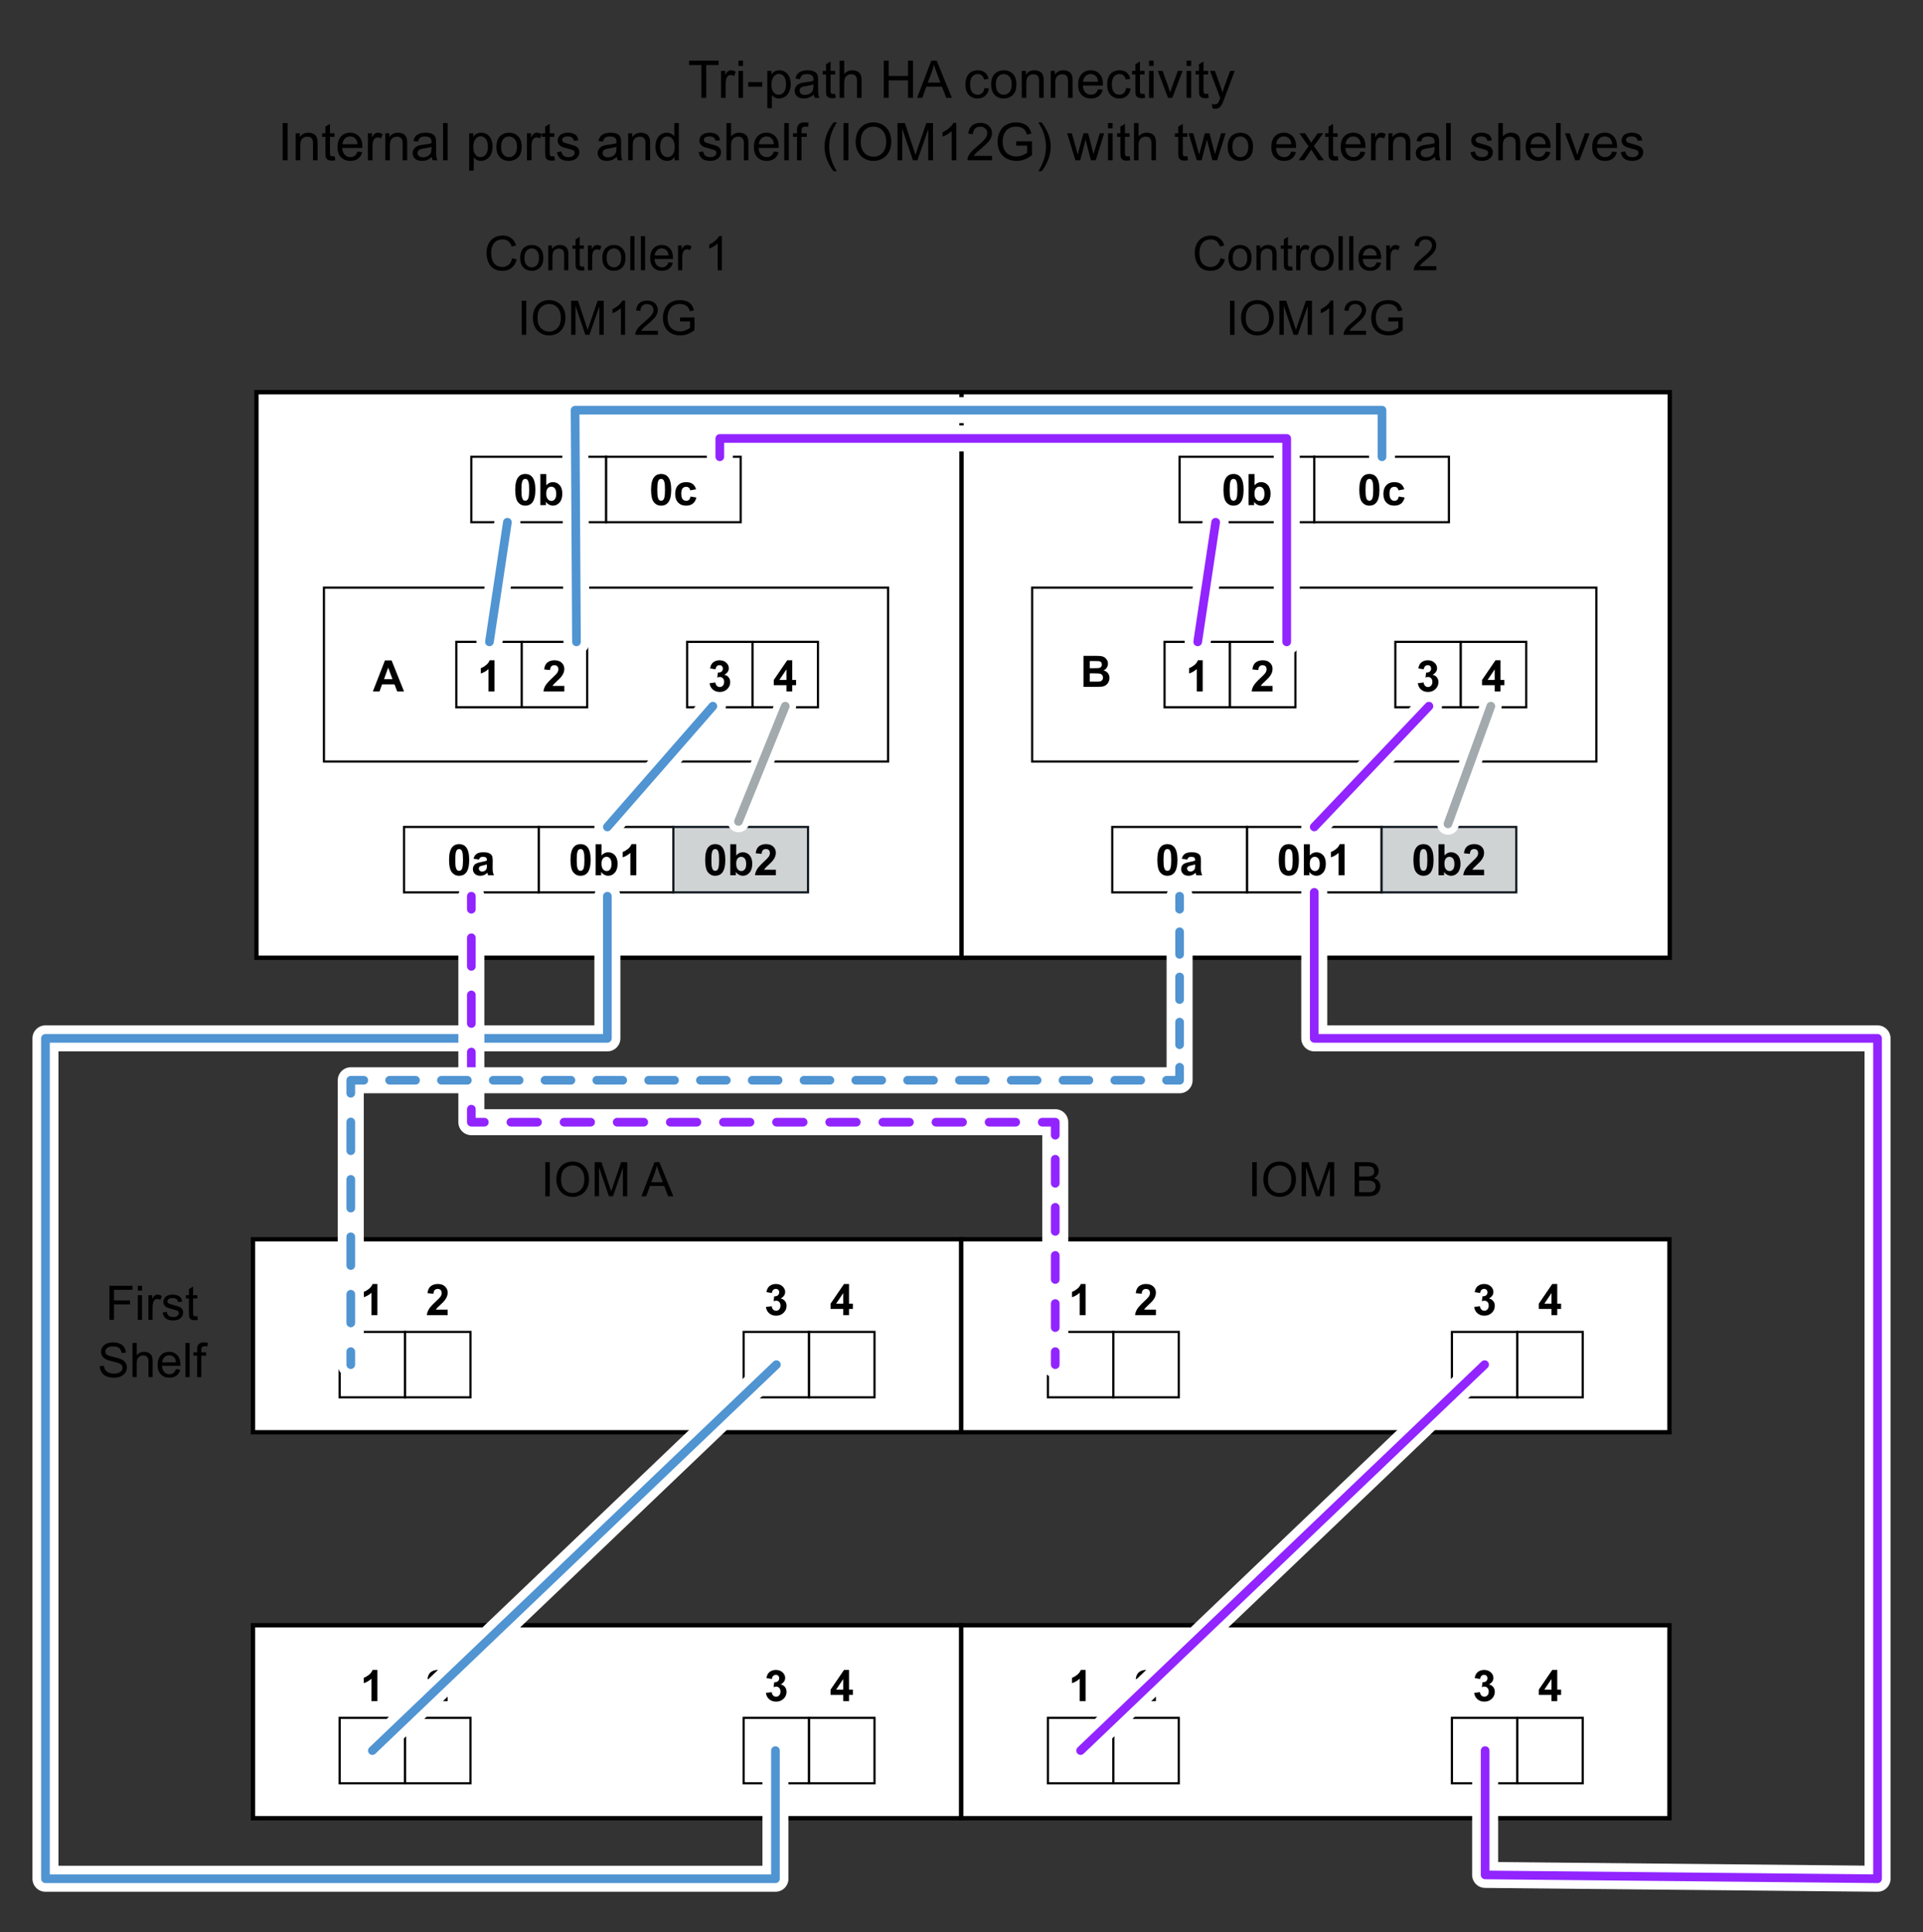 <?xml version="1.0" encoding="UTF-8"?><svg id="a" xmlns="http://www.w3.org/2000/svg" width="156.51mm" height="157.262mm" viewBox="0 0 443.651 445.783"><rect x="0" y="0" width="443.651" height="445.783" fill="#333333" stroke="none"/><path d="M161.802,22.583v-7.576h-2.83v-1.014h6.809v1.014h-2.842v7.576h-1.137Z" fill="#000" stroke-width="0"/><path d="M166.354,22.583v-6.223h.949v.943c.242-.441.466-.732.671-.873s.431-.211.677-.211c.355,0,.717.113,1.084.34l-.363.979c-.258-.152-.516-.229-.773-.229-.23,0-.438.069-.621.208s-.314.331-.393.577c-.117.375-.176.785-.176,1.23v3.258h-1.055Z" fill="#000" stroke-width="0"/><path d="M170.368,15.206v-1.213h1.055v1.213h-1.055ZM170.368,22.583v-6.223h1.055v6.223h-1.055Z" fill="#000" stroke-width="0"/><path d="M172.618,20.005v-1.061h3.24v1.061h-3.24Z" fill="#000" stroke-width="0"/><path d="M177.024,24.968v-8.607h.961v.809c.227-.316.482-.554.768-.712s.631-.237,1.037-.237c.531,0,1,.137,1.406.41s.713.659.92,1.157.311,1.044.311,1.638c0,.637-.114,1.21-.343,1.72s-.561.9-.996,1.172-.894.407-1.374.407c-.352,0-.667-.074-.946-.223s-.509-.336-.688-.562v3.029h-1.055ZM177.979,19.507c0,.801.162,1.393.486,1.775s.717.574,1.178.574c.469,0,.87-.198,1.204-.595s.501-1.011.501-1.843c0-.793-.163-1.387-.489-1.781s-.716-.592-1.169-.592c-.449,0-.847.21-1.192.63s-.519,1.03-.519,1.831Z" fill="#000" stroke-width="0"/><path d="M187.759,21.815c-.391.332-.767.566-1.128.703s-.749.205-1.163.205c-.684,0-1.209-.167-1.576-.501s-.551-.761-.551-1.28c0-.305.069-.583.208-.835s.32-.454.545-.606.478-.268.759-.346c.207-.055.52-.107.938-.158.852-.102,1.479-.223,1.881-.363.004-.145.006-.236.006-.275,0-.43-.1-.732-.299-.908-.27-.238-.67-.357-1.201-.357-.496,0-.862.087-1.099.261s-.411.481-.524.923l-1.031-.141c.094-.441.248-.798.463-1.069s.525-.48.932-.627.877-.22,1.412-.22c.531,0,.963.062,1.295.188s.576.282.732.472.266.429.328.718c.035.18.053.504.053.973v1.406c0,.98.022,1.601.067,1.86s.134.509.267.747h-1.102c-.109-.219-.18-.475-.211-.768ZM187.671,19.46c-.383.156-.957.289-1.723.398-.434.062-.74.133-.92.211s-.318.192-.416.343-.146.317-.146.501c0,.281.106.516.319.703s.524.281.935.281c.406,0,.768-.089,1.084-.267s.549-.421.697-.729c.113-.238.17-.59.17-1.055v-.387Z" fill="#000" stroke-width="0"/><path d="M192.675,21.64l.152.932c-.297.062-.562.094-.797.094-.383,0-.68-.061-.891-.182s-.359-.28-.445-.478-.129-.612-.129-1.245v-3.58h-.773v-.82h.773v-1.541l1.049-.633v2.174h1.061v.82h-1.061v3.639c0,.301.019.494.056.58s.098.154.182.205.204.076.36.076c.117,0,.271-.014.463-.041Z" fill="#000" stroke-width="0"/><path d="M193.706,22.583v-8.59h1.055v3.082c.492-.57,1.113-.855,1.863-.855.461,0,.861.091,1.201.272s.583.433.729.753.22.785.22,1.395v3.943h-1.055v-3.943c0-.527-.114-.911-.343-1.151s-.552-.36-.97-.36c-.312,0-.606.081-.882.243s-.472.382-.589.659-.176.66-.176,1.148v3.404h-1.055Z" fill="#000" stroke-width="0"/><path d="M203.884,22.583v-8.59h1.137v3.527h4.465v-3.527h1.137v8.59h-1.137v-4.049h-4.465v4.049h-1.137Z" fill="#000" stroke-width="0"/><path d="M211.571,22.583l3.299-8.59h1.225l3.516,8.59h-1.295l-1.002-2.602h-3.592l-.943,2.602h-1.207ZM214.05,19.056h2.912l-.896-2.379c-.273-.723-.477-1.316-.609-1.781-.109.551-.264,1.098-.463,1.641l-.943,2.52Z" fill="#000" stroke-width="0"/><path d="M227.116,20.304l1.037.135c-.113.715-.403,1.274-.87,1.679s-1.04.606-1.72.606c-.852,0-1.536-.278-2.054-.835s-.776-1.354-.776-2.394c0-.672.111-1.26.334-1.764s.562-.882,1.017-1.134.95-.378,1.485-.378c.676,0,1.229.171,1.658.513s.705.827.826,1.456l-1.025.158c-.098-.418-.271-.732-.519-.943s-.548-.316-.899-.316c-.531,0-.963.19-1.295.571s-.498.983-.498,1.808c0,.836.16,1.443.48,1.822s.738.568,1.254.568c.414,0,.76-.127,1.037-.381s.453-.645.527-1.172Z" fill="#000" stroke-width="0"/><path d="M228.663,19.472c0-1.152.32-2.006.961-2.561.535-.461,1.188-.691,1.957-.691.855,0,1.555.28,2.098.841s.814,1.335.814,2.323c0,.801-.12,1.431-.36,1.89s-.59.815-1.049,1.069-.96.381-1.503.381c-.871,0-1.575-.279-2.112-.838s-.806-1.363-.806-2.414ZM229.747,19.472c0,.797.174,1.394.521,1.79s.785.595,1.312.595c.523,0,.959-.199,1.307-.598s.521-1.006.521-1.822c0-.77-.175-1.353-.524-1.749s-.784-.595-1.304-.595c-.527,0-.965.197-1.312.592s-.521.99-.521,1.787Z" fill="#000" stroke-width="0"/><path d="M235.729,22.583v-6.223h.949v.885c.457-.684,1.117-1.025,1.98-1.025.375,0,.72.067,1.034.202s.55.312.706.53.266.479.328.779c.039.195.059.537.059,1.025v3.826h-1.055v-3.785c0-.43-.041-.751-.123-.964s-.228-.383-.437-.51-.454-.19-.735-.19c-.449,0-.837.143-1.163.428s-.489.826-.489,1.623v3.398h-1.055Z" fill="#000" stroke-width="0"/><path d="M242.403,22.583v-6.223h.949v.885c.457-.684,1.117-1.025,1.98-1.025.375,0,.72.067,1.034.202s.55.312.706.53.266.479.328.779c.039.195.059.537.059,1.025v3.826h-1.055v-3.785c0-.43-.041-.751-.123-.964s-.228-.383-.437-.51-.454-.19-.735-.19c-.449,0-.837.143-1.163.428s-.489.826-.489,1.623v3.398h-1.055Z" fill="#000" stroke-width="0"/><path d="M253.337,20.579l1.09.135c-.172.637-.49,1.131-.955,1.482s-1.059.527-1.781.527c-.91,0-1.632-.28-2.165-.841s-.8-1.347-.8-2.358c0-1.047.27-1.859.809-2.438s1.238-.867,2.098-.867c.832,0,1.512.283,2.039.85s.791,1.363.791,2.391c0,.062-.002.156-.006.281h-4.641c.039.684.232,1.207.58,1.57s.781.545,1.301.545c.387,0,.717-.102.99-.305s.49-.527.65-.973ZM249.874,18.874h3.475c-.047-.523-.18-.916-.398-1.178-.336-.406-.771-.609-1.307-.609-.484,0-.892.162-1.222.486s-.513.758-.548,1.301Z" fill="#000" stroke-width="0"/><path d="M259.812,20.304l1.037.135c-.113.715-.403,1.274-.87,1.679s-1.04.606-1.72.606c-.852,0-1.536-.278-2.054-.835s-.776-1.354-.776-2.394c0-.672.111-1.26.334-1.764s.562-.882,1.017-1.134.95-.378,1.485-.378c.676,0,1.229.171,1.658.513s.705.827.826,1.456l-1.025.158c-.098-.418-.271-.732-.519-.943s-.548-.316-.899-.316c-.531,0-.963.19-1.295.571s-.498.983-.498,1.808c0,.836.16,1.443.48,1.822s.738.568,1.254.568c.414,0,.76-.127,1.037-.381s.453-.645.527-1.172Z" fill="#000" stroke-width="0"/><path d="M264.054,21.64l.152.932c-.297.062-.562.094-.797.094-.383,0-.68-.061-.891-.182s-.359-.28-.445-.478-.129-.612-.129-1.245v-3.58h-.773v-.82h.773v-1.541l1.049-.633v2.174h1.061v.82h-1.061v3.639c0,.301.019.494.056.58s.098.154.182.205.204.076.36.076c.117,0,.271-.014.463-.041Z" fill="#000" stroke-width="0"/><path d="M265.091,15.206v-1.213h1.055v1.213h-1.055ZM265.091,22.583v-6.223h1.055v6.223h-1.055Z" fill="#000" stroke-width="0"/><path d="M269.479,22.583l-2.367-6.223h1.113l1.336,3.727c.145.402.277.82.398,1.254.094-.328.225-.723.393-1.184l1.383-3.797h1.084l-2.355,6.223h-.984Z" fill="#000" stroke-width="0"/><path d="M273.757,15.206v-1.213h1.055v1.213h-1.055ZM273.757,22.583v-6.223h1.055v6.223h-1.055Z" fill="#000" stroke-width="0"/><path d="M278.72,21.64l.152.932c-.297.062-.562.094-.797.094-.383,0-.68-.061-.891-.182s-.359-.28-.445-.478-.129-.612-.129-1.245v-3.58h-.773v-.82h.773v-1.541l1.049-.633v2.174h1.061v.82h-1.061v3.639c0,.301.019.494.056.58s.098.154.182.205.204.076.36.076c.117,0,.271-.014.463-.041Z" fill="#000" stroke-width="0"/><path d="M279.704,24.979l-.117-.99c.23.062.432.094.604.094.234,0,.422-.039.562-.117s.256-.188.346-.328c.066-.105.174-.367.322-.785.02-.059.051-.145.094-.258l-2.361-6.234h1.137l1.295,3.604c.168.457.318.938.451,1.441.121-.484.266-.957.434-1.418l1.33-3.627h1.055l-2.367,6.328c-.254.684-.451,1.154-.592,1.412-.188.348-.402.603-.645.765s-.531.243-.867.243c-.203,0-.43-.043-.68-.129Z" fill="#000" stroke-width="0"/><path d="M65.207,36.983v-8.59h1.137v8.59h-1.137Z" fill="#000" stroke-width="0"/><path d="M68.213,36.983v-6.223h.949v.885c.457-.684,1.117-1.025,1.98-1.025.375,0,.72.067,1.034.202s.55.312.706.53.266.479.328.779c.039.195.059.537.059,1.025v3.826h-1.055v-3.785c0-.43-.041-.751-.123-.964s-.228-.383-.437-.51-.454-.19-.735-.19c-.449,0-.837.143-1.163.428s-.489.826-.489,1.623v3.398h-1.055Z" fill="#000" stroke-width="0"/><path d="M77.189,36.04l.152.932c-.297.062-.562.094-.797.094-.383,0-.68-.061-.891-.182s-.359-.28-.445-.478-.129-.612-.129-1.245v-3.58h-.773v-.82h.773v-1.541l1.049-.633v2.174h1.061v.82h-1.061v3.639c0,.301.019.494.056.58s.098.154.182.205.204.076.36.076c.117,0,.271-.014.463-.041Z" fill="#000" stroke-width="0"/><path d="M82.48,34.979l1.09.135c-.172.637-.49,1.131-.955,1.482s-1.059.527-1.781.527c-.91,0-1.632-.28-2.165-.841s-.8-1.347-.8-2.358c0-1.047.27-1.859.809-2.438s1.238-.867,2.098-.867c.832,0,1.512.283,2.039.85s.791,1.363.791,2.391c0,.062-.002.156-.006.281h-4.641c.039.684.232,1.207.58,1.57s.781.545,1.301.545c.387,0,.717-.102.99-.305s.49-.527.65-.973ZM79.018,33.274h3.475c-.047-.523-.18-.916-.398-1.178-.336-.406-.771-.609-1.307-.609-.484,0-.892.162-1.222.486s-.513.758-.548,1.301Z" fill="#000" stroke-width="0"/><path d="M84.883,36.983v-6.223h.949v.943c.242-.441.466-.732.671-.873s.431-.211.677-.211c.355,0,.717.113,1.084.34l-.363.979c-.258-.152-.516-.229-.773-.229-.23,0-.438.069-.621.208s-.314.331-.393.577c-.117.375-.176.785-.176,1.23v3.258h-1.055Z" fill="#000" stroke-width="0"/><path d="M88.891,36.983v-6.223h.949v.885c.457-.684,1.117-1.025,1.98-1.025.375,0,.72.067,1.034.202s.55.312.706.53.266.479.328.779c.039.195.059.537.059,1.025v3.826h-1.055v-3.785c0-.43-.041-.751-.123-.964s-.228-.383-.437-.51-.454-.19-.735-.19c-.449,0-.837.143-1.163.428s-.489.826-.489,1.623v3.398h-1.055Z" fill="#000" stroke-width="0"/><path d="M99.625,36.215c-.391.332-.767.566-1.128.703s-.749.205-1.163.205c-.684,0-1.209-.167-1.576-.501s-.551-.761-.551-1.28c0-.305.069-.583.208-.835s.32-.454.545-.606.478-.268.759-.346c.207-.055.52-.107.938-.158.852-.102,1.479-.223,1.881-.363.004-.145.006-.236.006-.275,0-.43-.1-.732-.299-.908-.27-.238-.67-.357-1.201-.357-.496,0-.862.087-1.099.261s-.411.481-.524.923l-1.031-.141c.094-.441.248-.798.463-1.069s.525-.48.932-.627.877-.22,1.412-.22c.531,0,.963.062,1.295.188s.576.282.732.472.266.429.328.718c.035.18.053.504.053.973v1.406c0,.98.022,1.601.067,1.86s.134.509.267.747h-1.102c-.109-.219-.18-.475-.211-.768ZM99.537,33.86c-.383.156-.957.289-1.723.398-.434.062-.74.133-.92.211s-.318.192-.416.343-.146.317-.146.501c0,.281.106.516.319.703s.524.281.935.281c.406,0,.768-.089,1.084-.267s.549-.421.697-.729c.113-.238.17-.59.17-1.055v-.387Z" fill="#000" stroke-width="0"/><path d="M102.215,36.983v-8.59h1.055v8.59h-1.055Z" fill="#000" stroke-width="0"/><path d="M108.238,39.368v-8.607h.961v.809c.227-.316.482-.554.768-.712s.631-.237,1.037-.237c.531,0,1,.137,1.406.41s.713.659.92,1.157.311,1.044.311,1.638c0,.637-.114,1.21-.343,1.72s-.561.9-.996,1.172-.894.407-1.374.407c-.352,0-.667-.074-.946-.223s-.509-.336-.688-.562v3.029h-1.055ZM109.193,33.907c0,.801.162,1.393.486,1.775s.717.574,1.178.574c.469,0,.87-.198,1.204-.595s.501-1.011.501-1.843c0-.793-.163-1.387-.489-1.781s-.716-.592-1.169-.592c-.449,0-.847.21-1.192.63s-.519,1.03-.519,1.831Z" fill="#000" stroke-width="0"/><path d="M114.52,33.872c0-1.152.32-2.006.961-2.561.535-.461,1.188-.691,1.957-.691.855,0,1.555.28,2.098.841s.814,1.335.814,2.323c0,.801-.12,1.431-.36,1.89s-.59.815-1.049,1.069-.96.381-1.503.381c-.871,0-1.575-.279-2.112-.838s-.806-1.363-.806-2.414ZM115.604,33.872c0,.797.174,1.394.521,1.79s.785.595,1.312.595c.523,0,.959-.199,1.307-.598s.521-1.006.521-1.822c0-.77-.175-1.353-.524-1.749s-.784-.595-1.304-.595c-.527,0-.965.197-1.312.592s-.521.99-.521,1.787Z" fill="#000" stroke-width="0"/><path d="M121.574,36.983v-6.223h.949v.943c.242-.441.466-.732.671-.873s.431-.211.677-.211c.355,0,.717.113,1.084.34l-.363.979c-.258-.152-.516-.229-.773-.229-.23,0-.438.069-.621.208s-.314.331-.393.577c-.117.375-.176.785-.176,1.23v3.258h-1.055Z" fill="#000" stroke-width="0"/><path d="M127.885,36.04l.152.932c-.297.062-.562.094-.797.094-.383,0-.68-.061-.891-.182s-.359-.28-.445-.478-.129-.612-.129-1.245v-3.58h-.773v-.82h.773v-1.541l1.049-.633v2.174h1.061v.82h-1.061v3.639c0,.301.019.494.056.58s.098.154.182.205.204.076.36.076c.117,0,.271-.014.463-.041Z" fill="#000" stroke-width="0"/><path d="M128.494,35.125l1.043-.164c.059.418.222.738.489.961s.642.334,1.122.334c.484,0,.844-.099,1.078-.296s.352-.429.352-.694c0-.238-.104-.426-.311-.562-.145-.094-.504-.213-1.078-.357-.773-.195-1.31-.364-1.608-.507s-.525-.34-.68-.592-.231-.53-.231-.835c0-.277.063-.534.19-.771s.3-.433.519-.589c.164-.121.388-.224.671-.308s.587-.126.911-.126c.488,0,.917.07,1.286.211s.642.331.817.571.297.562.363.964l-1.031.141c-.047-.32-.183-.57-.407-.75s-.542-.27-.952-.27c-.484,0-.83.08-1.037.24s-.311.348-.311.562c0,.137.043.26.129.369.086.113.221.207.404.281.105.039.416.129.932.27.746.199,1.267.362,1.562.489s.526.312.694.554.252.543.252.902c0,.352-.103.683-.308.993s-.501.551-.888.721-.824.255-1.312.255c-.809,0-1.425-.168-1.849-.504s-.694-.834-.812-1.494Z" fill="#000" stroke-width="0"/><path d="M142.311,36.215c-.391.332-.767.566-1.128.703s-.749.205-1.163.205c-.684,0-1.209-.167-1.576-.501s-.551-.761-.551-1.28c0-.305.069-.583.208-.835s.32-.454.545-.606.478-.268.759-.346c.207-.055.52-.107.938-.158.852-.102,1.479-.223,1.881-.363.004-.145.006-.236.006-.275,0-.43-.1-.732-.299-.908-.27-.238-.67-.357-1.201-.357-.496,0-.862.087-1.099.261s-.411.481-.524.923l-1.031-.141c.094-.441.248-.798.463-1.069s.525-.48.932-.627.877-.22,1.412-.22c.531,0,.963.062,1.295.188s.576.282.732.472.266.429.328.718c.035.18.053.504.053.973v1.406c0,.98.022,1.601.067,1.86s.134.509.267.747h-1.102c-.109-.219-.18-.475-.211-.768ZM142.223,33.86c-.383.156-.957.289-1.723.398-.434.062-.74.133-.92.211s-.318.192-.416.343-.146.317-.146.501c0,.281.106.516.319.703s.524.281.935.281c.406,0,.768-.089,1.084-.267s.549-.421.697-.729c.113-.238.17-.59.17-1.055v-.387Z" fill="#000" stroke-width="0"/><path d="M144.924,36.983v-6.223h.949v.885c.457-.684,1.117-1.025,1.98-1.025.375,0,.72.067,1.034.202s.55.312.706.53.266.479.328.779c.039.195.059.537.059,1.025v3.826h-1.055v-3.785c0-.43-.041-.751-.123-.964s-.228-.383-.437-.51-.454-.19-.735-.19c-.449,0-.837.143-1.163.428s-.489.826-.489,1.623v3.398h-1.055Z" fill="#000" stroke-width="0"/><path d="M155.635,36.983v-.785c-.395.617-.975.926-1.74.926-.496,0-.952-.137-1.368-.41s-.738-.655-.967-1.146-.343-1.054-.343-1.69c0-.621.104-1.185.311-1.69s.518-.894.932-1.163.877-.404,1.389-.404c.375,0,.709.079,1.002.237s.531.364.715.618v-3.082h1.049v8.59h-.979ZM152.301,33.877c0,.797.168,1.393.504,1.787s.732.592,1.189.592c.461,0,.853-.188,1.175-.565s.483-.952.483-1.726c0-.852-.164-1.477-.492-1.875s-.732-.598-1.213-.598c-.469,0-.86.191-1.175.574s-.472.986-.472,1.811Z" fill="#000" stroke-width="0"/><path d="M161.184,35.125l1.043-.164c.059.418.222.738.489.961s.642.334,1.122.334c.484,0,.844-.099,1.078-.296s.352-.429.352-.694c0-.238-.104-.426-.311-.562-.145-.094-.504-.213-1.078-.357-.773-.195-1.31-.364-1.608-.507s-.525-.34-.68-.592-.231-.53-.231-.835c0-.277.063-.534.19-.771s.3-.433.519-.589c.164-.121.388-.224.671-.308s.587-.126.911-.126c.488,0,.917.07,1.286.211s.642.331.817.571.297.562.363.964l-1.031.141c-.047-.32-.183-.57-.407-.75s-.542-.27-.952-.27c-.484,0-.83.08-1.037.24s-.311.348-.311.562c0,.137.043.26.129.369.086.113.221.207.404.281.105.039.416.129.932.27.746.199,1.267.362,1.562.489s.526.312.694.554.252.543.252.902c0,.352-.103.683-.308.993s-.501.551-.888.721-.824.255-1.312.255c-.809,0-1.425-.168-1.849-.504s-.694-.834-.812-1.494Z" fill="#000" stroke-width="0"/><path d="M167.605,36.983v-8.59h1.055v3.082c.492-.57,1.113-.855,1.863-.855.461,0,.861.091,1.201.272s.583.433.729.753.22.785.22,1.395v3.943h-1.055v-3.943c0-.527-.114-.911-.343-1.151s-.552-.36-.97-.36c-.312,0-.606.081-.882.243s-.472.382-.589.659-.176.66-.176,1.148v3.404h-1.055Z" fill="#000" stroke-width="0"/><path d="M178.539,34.979l1.09.135c-.172.637-.49,1.131-.955,1.482s-1.059.527-1.781.527c-.91,0-1.632-.28-2.165-.841s-.8-1.347-.8-2.358c0-1.047.27-1.859.809-2.438s1.238-.867,2.098-.867c.832,0,1.512.283,2.039.85s.791,1.363.791,2.391c0,.062-.002.156-.006.281h-4.641c.039.684.232,1.207.58,1.57s.781.545,1.301.545c.387,0,.717-.102.99-.305s.49-.527.65-.973ZM175.076,33.274h3.475c-.047-.523-.18-.916-.398-1.178-.336-.406-.771-.609-1.307-.609-.484,0-.892.162-1.222.486s-.513.758-.548,1.301Z" fill="#000" stroke-width="0"/><path d="M180.93,36.983v-8.59h1.055v8.59h-1.055Z" fill="#000" stroke-width="0"/><path d="M183.871,36.983v-5.402h-.932v-.82h.932v-.662c0-.418.037-.729.111-.932.102-.273.28-.495.536-.665s.614-.255,1.075-.255c.297,0,.625.035.984.105l-.158.92c-.219-.039-.426-.059-.621-.059-.32,0-.547.068-.68.205s-.199.393-.199.768v.574h1.213v.82h-1.213v5.402h-1.049Z" fill="#000" stroke-width="0"/><path d="M192.303,39.508c-.582-.734-1.074-1.594-1.477-2.578s-.604-2.004-.604-3.059c0-.93.15-1.82.451-2.672.352-.988.895-1.973,1.629-2.953h.756c-.473.812-.785,1.393-.938,1.74-.238.539-.426,1.102-.562,1.688-.168.73-.252,1.465-.252,2.203,0,1.879.584,3.756,1.752,5.631h-.756Z" fill="#000" stroke-width="0"/><path d="M194.611,36.983v-8.59h1.137v8.59h-1.137Z" fill="#000" stroke-width="0"/><path d="M197.406,32.799c0-1.426.383-2.542,1.148-3.349s1.754-1.21,2.965-1.21c.793,0,1.508.189,2.145.568s1.122.907,1.456,1.585.501,1.446.501,2.306c0,.871-.176,1.65-.527,2.338s-.85,1.208-1.494,1.562-1.34.53-2.086.53c-.809,0-1.531-.195-2.168-.586s-1.119-.924-1.447-1.6-.492-1.391-.492-2.145ZM198.578,32.817c0,1.035.278,1.851.835,2.446s1.255.894,2.095.894c.855,0,1.56-.301,2.112-.902s.829-1.455.829-2.561c0-.699-.118-1.31-.354-1.831s-.582-.926-1.037-1.213-.966-.431-1.532-.431c-.805,0-1.497.276-2.077.829s-.87,1.476-.87,2.769Z" fill="#000" stroke-width="0"/><path d="M207.051,36.983v-8.59h1.711l2.033,6.082c.188.566.324.99.41,1.271.098-.312.25-.771.457-1.377l2.057-5.977h1.529v8.59h-1.096v-7.189l-2.496,7.189h-1.025l-2.484-7.312v7.312h-1.096Z" fill="#000" stroke-width="0"/><path d="M220.627,36.983h-1.055v-6.721c-.254.242-.587.484-.999.727s-.782.424-1.11.545v-1.02c.59-.277,1.105-.613,1.547-1.008s.754-.777.938-1.148h.68v8.625Z" fill="#000" stroke-width="0"/><path d="M228.871,35.969v1.014h-5.678c-.008-.254.033-.498.123-.732.145-.387.376-.768.694-1.143s.778-.809,1.38-1.301c.934-.766,1.564-1.372,1.893-1.819s.492-.87.492-1.269c0-.418-.149-.771-.448-1.058s-.688-.431-1.169-.431c-.508,0-.914.152-1.219.457s-.459.727-.463,1.266l-1.084-.111c.074-.809.354-1.425.838-1.849s1.135-.636,1.951-.636c.824,0,1.477.229,1.957.686s.721,1.023.721,1.699c0,.344-.07.682-.211,1.014s-.374.682-.7,1.049-.868.871-1.626,1.512c-.633.531-1.039.892-1.219,1.081s-.328.38-.445.571h4.213Z" fill="#000" stroke-width="0"/><path d="M234.449,33.614v-1.008l3.639-.006v3.188c-.559.445-1.135.78-1.729,1.005s-1.203.337-1.828.337c-.844,0-1.61-.181-2.3-.542s-1.21-.884-1.562-1.567-.527-1.447-.527-2.291c0-.836.175-1.616.524-2.341s.853-1.263,1.509-1.614,1.412-.527,2.268-.527c.621,0,1.183.101,1.685.302s.896.481,1.181.841.502.828.65,1.406l-1.025.281c-.129-.438-.289-.781-.48-1.031s-.465-.45-.82-.601-.75-.226-1.184-.226c-.52,0-.969.079-1.348.237s-.685.366-.917.624-.413.541-.542.85c-.219.531-.328,1.107-.328,1.729,0,.766.132,1.406.396,1.922s.647.898,1.151,1.148,1.039.375,1.605.375c.492,0,.973-.095,1.441-.284s.824-.392,1.066-.606v-1.6h-2.525Z" fill="#000" stroke-width="0"/><path d="M240.32,39.508h-.756c1.168-1.875,1.752-3.752,1.752-5.631,0-.734-.084-1.463-.252-2.186-.133-.586-.318-1.148-.557-1.688-.152-.352-.467-.938-.943-1.758h.756c.734.98,1.277,1.965,1.629,2.953.301.852.451,1.742.451,2.672,0,1.055-.202,2.074-.606,3.059s-.896,1.844-1.474,2.578Z" fill="#000" stroke-width="0"/><path d="M248.107,36.983l-1.904-6.223h1.09l.99,3.592.369,1.336c.016-.066.123-.494.322-1.283l.99-3.645h1.084l.932,3.609.311,1.189.357-1.201,1.066-3.598h1.025l-1.945,6.223h-1.096l-.99-3.727-.24-1.061-1.26,4.787h-1.102Z" fill="#000" stroke-width="0"/><path d="M255.631,29.606v-1.213h1.055v1.213h-1.055ZM255.631,36.983v-6.223h1.055v6.223h-1.055Z" fill="#000" stroke-width="0"/><path d="M260.594,36.04l.152.932c-.297.062-.562.094-.797.094-.383,0-.68-.061-.891-.182s-.359-.28-.445-.478-.129-.612-.129-1.245v-3.58h-.773v-.82h.773v-1.541l1.049-.633v2.174h1.061v.82h-1.061v3.639c0,.301.019.494.056.58s.098.154.182.205.204.076.36.076c.117,0,.271-.014.463-.041Z" fill="#000" stroke-width="0"/><path d="M261.625,36.983v-8.59h1.055v3.082c.492-.57,1.113-.855,1.863-.855.461,0,.861.091,1.201.272s.583.433.729.753.22.785.22,1.395v3.943h-1.055v-3.943c0-.527-.114-.911-.343-1.151s-.552-.36-.97-.36c-.312,0-.606.081-.882.243s-.472.382-.589.659-.176.66-.176,1.148v3.404h-1.055Z" fill="#000" stroke-width="0"/><path d="M273.936,36.04l.152.932c-.297.062-.562.094-.797.094-.383,0-.68-.061-.891-.182s-.359-.28-.445-.478-.129-.612-.129-1.245v-3.58h-.773v-.82h.773v-1.541l1.049-.633v2.174h1.061v.82h-1.061v3.639c0,.301.019.494.056.58s.098.154.182.205.204.076.36.076c.117,0,.271-.014.463-.041Z" fill="#000" stroke-width="0"/><path d="M276.115,36.983l-1.904-6.223h1.09l.99,3.592.369,1.336c.016-.066.123-.494.322-1.283l.99-3.645h1.084l.932,3.609.311,1.189.357-1.201,1.066-3.598h1.025l-1.945,6.223h-1.096l-.99-3.727-.24-1.061-1.26,4.787h-1.102Z" fill="#000" stroke-width="0"/><path d="M283.24,33.872c0-1.152.32-2.006.961-2.561.535-.461,1.188-.691,1.957-.691.855,0,1.555.28,2.098.841s.814,1.335.814,2.323c0,.801-.12,1.431-.36,1.89s-.59.815-1.049,1.069-.96.381-1.503.381c-.871,0-1.575-.279-2.112-.838s-.806-1.363-.806-2.414ZM284.324,33.872c0,.797.174,1.394.521,1.79s.785.595,1.312.595c.523,0,.959-.199,1.307-.598s.521-1.006.521-1.822c0-.77-.175-1.353-.524-1.749s-.784-.595-1.304-.595c-.527,0-.965.197-1.312.592s-.521.99-.521,1.787Z" fill="#000" stroke-width="0"/><path d="M297.9,34.979l1.09.135c-.172.637-.49,1.131-.955,1.482s-1.059.527-1.781.527c-.91,0-1.632-.28-2.165-.841s-.8-1.347-.8-2.358c0-1.047.27-1.859.809-2.438s1.238-.867,2.098-.867c.832,0,1.512.283,2.039.85s.791,1.363.791,2.391c0,.062-.002.156-.006.281h-4.641c.039.684.232,1.207.58,1.57s.781.545,1.301.545c.387,0,.717-.102.99-.305s.49-.527.65-.973ZM294.438,33.274h3.475c-.047-.523-.18-.916-.398-1.178-.336-.406-.771-.609-1.307-.609-.484,0-.892.162-1.222.486s-.513.758-.548,1.301Z" fill="#000" stroke-width="0"/><path d="M299.611,36.983l2.273-3.234-2.104-2.988h1.318l.955,1.459c.18.277.324.51.434.697.172-.258.33-.486.475-.686l1.049-1.471h1.26l-2.15,2.93,2.314,3.293h-1.295l-1.277-1.934-.34-.521-1.635,2.455h-1.277Z" fill="#000" stroke-width="0"/><path d="M308.617,36.04l.152.932c-.297.062-.562.094-.797.094-.383,0-.68-.061-.891-.182s-.359-.28-.445-.478-.129-.612-.129-1.245v-3.58h-.773v-.82h.773v-1.541l1.049-.633v2.174h1.061v.82h-1.061v3.639c0,.301.019.494.056.58s.098.154.182.205.204.076.36.076c.117,0,.271-.014.463-.041Z" fill="#000" stroke-width="0"/><path d="M313.908,34.979l1.09.135c-.172.637-.49,1.131-.955,1.482s-1.059.527-1.781.527c-.91,0-1.632-.28-2.165-.841s-.8-1.347-.8-2.358c0-1.047.27-1.859.809-2.438s1.238-.867,2.098-.867c.832,0,1.512.283,2.039.85s.791,1.363.791,2.391c0,.062-.002.156-.006.281h-4.641c.039.684.232,1.207.58,1.57s.781.545,1.301.545c.387,0,.717-.102.99-.305s.49-.527.65-.973ZM310.445,33.274h3.475c-.047-.523-.18-.916-.398-1.178-.336-.406-.771-.609-1.307-.609-.484,0-.892.162-1.222.486s-.513.758-.548,1.301Z" fill="#000" stroke-width="0"/><path d="M316.311,36.983v-6.223h.949v.943c.242-.441.466-.732.671-.873s.431-.211.677-.211c.355,0,.717.113,1.084.34l-.363.979c-.258-.152-.516-.229-.773-.229-.23,0-.438.069-.621.208s-.314.331-.393.577c-.117.375-.176.785-.176,1.23v3.258h-1.055Z" fill="#000" stroke-width="0"/><path d="M320.318,36.983v-6.223h.949v.885c.457-.684,1.117-1.025,1.98-1.025.375,0,.72.067,1.034.202s.55.312.706.53.266.479.328.779c.039.195.059.537.059,1.025v3.826h-1.055v-3.785c0-.43-.041-.751-.123-.964s-.228-.383-.437-.51-.454-.19-.735-.19c-.449,0-.837.143-1.163.428s-.489.826-.489,1.623v3.398h-1.055Z" fill="#000" stroke-width="0"/><path d="M331.053,36.215c-.391.332-.767.566-1.128.703s-.749.205-1.163.205c-.684,0-1.209-.167-1.576-.501s-.551-.761-.551-1.28c0-.305.069-.583.208-.835s.32-.454.545-.606.478-.268.759-.346c.207-.055.52-.107.938-.158.852-.102,1.479-.223,1.881-.363.004-.145.006-.236.006-.275,0-.43-.1-.732-.299-.908-.27-.238-.67-.357-1.201-.357-.496,0-.862.087-1.099.261s-.411.481-.524.923l-1.031-.141c.094-.441.248-.798.463-1.069s.525-.48.932-.627.877-.22,1.412-.22c.531,0,.963.062,1.295.188s.576.282.732.472.266.429.328.718c.035.18.053.504.053.973v1.406c0,.98.022,1.601.067,1.86s.134.509.267.747h-1.102c-.109-.219-.18-.475-.211-.768ZM330.965,33.86c-.383.156-.957.289-1.723.398-.434.062-.74.133-.92.211s-.318.192-.416.343-.146.317-.146.501c0,.281.106.516.319.703s.524.281.935.281c.406,0,.768-.089,1.084-.267s.549-.421.697-.729c.113-.238.17-.59.17-1.055v-.387Z" fill="#000" stroke-width="0"/><path d="M333.643,36.983v-8.59h1.055v8.59h-1.055Z" fill="#000" stroke-width="0"/><path d="M339.244,35.125l1.043-.164c.059.418.222.738.489.961s.642.334,1.122.334c.484,0,.844-.099,1.078-.296s.352-.429.352-.694c0-.238-.104-.426-.311-.562-.145-.094-.504-.213-1.078-.357-.773-.195-1.31-.364-1.608-.507s-.525-.34-.68-.592-.231-.53-.231-.835c0-.277.063-.534.19-.771s.3-.433.519-.589c.164-.121.388-.224.671-.308s.587-.126.911-.126c.488,0,.917.07,1.286.211s.642.331.817.571.297.562.363.964l-1.031.141c-.047-.32-.183-.57-.407-.75s-.542-.27-.952-.27c-.484,0-.83.08-1.037.24s-.311.348-.311.562c0,.137.043.26.129.369.086.113.221.207.404.281.105.039.416.129.932.27.746.199,1.267.362,1.562.489s.526.312.694.554.252.543.252.902c0,.352-.103.683-.308.993s-.501.551-.888.721-.824.255-1.312.255c-.809,0-1.425-.168-1.849-.504s-.694-.834-.812-1.494Z" fill="#000" stroke-width="0"/><path d="M345.666,36.983v-8.59h1.055v3.082c.492-.57,1.113-.855,1.863-.855.461,0,.861.091,1.201.272s.583.433.729.753.22.785.22,1.395v3.943h-1.055v-3.943c0-.527-.114-.911-.343-1.151s-.552-.36-.97-.36c-.312,0-.606.081-.882.243s-.472.382-.589.659-.176.66-.176,1.148v3.404h-1.055Z" fill="#000" stroke-width="0"/><path d="M356.6,34.979l1.09.135c-.172.637-.49,1.131-.955,1.482s-1.059.527-1.781.527c-.91,0-1.632-.28-2.165-.841s-.8-1.347-.8-2.358c0-1.047.27-1.859.809-2.438s1.238-.867,2.098-.867c.832,0,1.512.283,2.039.85s.791,1.363.791,2.391c0,.062-.002.156-.006.281h-4.641c.039.684.232,1.207.58,1.57s.781.545,1.301.545c.387,0,.717-.102.99-.305s.49-.527.65-.973ZM353.137,33.274h3.475c-.047-.523-.18-.916-.398-1.178-.336-.406-.771-.609-1.307-.609-.484,0-.892.162-1.222.486s-.513.758-.548,1.301Z" fill="#000" stroke-width="0"/><path d="M358.99,36.983v-8.59h1.055v8.59h-1.055Z" fill="#000" stroke-width="0"/><path d="M363.408,36.983l-2.367-6.223h1.113l1.336,3.727c.145.402.277.82.398,1.254.094-.328.225-.723.393-1.184l1.383-3.797h1.084l-2.355,6.223h-.984Z" fill="#000" stroke-width="0"/><path d="M371.939,34.979l1.09.135c-.172.637-.49,1.131-.955,1.482s-1.059.527-1.781.527c-.91,0-1.632-.28-2.165-.841s-.8-1.347-.8-2.358c0-1.047.27-1.859.809-2.438s1.238-.867,2.098-.867c.832,0,1.512.283,2.039.85s.791,1.363.791,2.391c0,.062-.002.156-.006.281h-4.641c.039.684.232,1.207.58,1.57s.781.545,1.301.545c.387,0,.717-.102.99-.305s.49-.527.65-.973ZM368.477,33.274h3.475c-.047-.523-.18-.916-.398-1.178-.336-.406-.771-.609-1.307-.609-.484,0-.892.162-1.222.486s-.513.758-.548,1.301Z" fill="#000" stroke-width="0"/><path d="M373.932,35.125l1.043-.164c.059.418.222.738.489.961s.642.334,1.122.334c.484,0,.844-.099,1.078-.296s.352-.429.352-.694c0-.238-.104-.426-.311-.562-.145-.094-.504-.213-1.078-.357-.773-.195-1.31-.364-1.608-.507s-.525-.34-.68-.592-.231-.53-.231-.835c0-.277.063-.534.19-.771s.3-.433.519-.589c.164-.121.388-.224.671-.308s.587-.126.911-.126c.488,0,.917.07,1.286.211s.642.331.817.571.297.562.363.964l-1.031.141c-.047-.32-.183-.57-.407-.75s-.542-.27-.952-.27c-.484,0-.83.08-1.037.24s-.311.348-.311.562c0,.137.043.26.129.369.086.113.221.207.404.281.105.039.416.129.932.27.746.199,1.267.362,1.562.489s.526.312.694.554.252.543.252.902c0,.352-.103.683-.308.993s-.501.551-.888.721-.824.255-1.312.255c-.809,0-1.425-.168-1.849-.504s-.694-.834-.812-1.494Z" fill="#000" stroke-width="0"/><rect x="59.169" y="90.492" width="163.397" height="130.5" fill="#fff" stroke="#000" stroke-miterlimit="10"/><rect x="74.735" y="135.587" width="130.156" height="40.122" fill="#fff" stroke="#000" stroke-miterlimit="10" stroke-width=".5"/><rect x="105.272" y="148.101" width="15.094" height="15.094" fill="#fff" stroke="#000" stroke-miterlimit="10" stroke-width=".5"/><rect x="120.366" y="148.101" width="15.094" height="15.094" fill="#fff" stroke="#000" stroke-miterlimit="10" stroke-width=".5"/><rect x="158.52" y="148.101" width="15.094" height="15.094" fill="#fff" stroke="#000" stroke-miterlimit="10" stroke-width=".5"/><rect x="173.614" y="148.101" width="15.094" height="15.094" fill="#fff" stroke="#000" stroke-miterlimit="10" stroke-width=".5"/><path d="M93.206,159.535h-1.572l-.625-1.626h-2.861l-.591,1.626h-1.533l2.788-7.158h1.528l2.866,7.158ZM90.545,156.703l-.986-2.656-.967,2.656h1.953Z" fill="#000" stroke-width="0"/><path d="M114.074,159.535h-1.372v-5.171c-.501.469-1.092.815-1.772,1.04v-1.245c.358-.117.747-.339,1.167-.666s.708-.709.864-1.146h1.113v7.188Z" fill="#000" stroke-width="0"/><path d="M130.191,158.261v1.274h-4.81c.052-.481.208-.938.469-1.369.26-.432.775-1.004,1.543-1.717.619-.576.998-.967,1.138-1.172.189-.283.283-.562.283-.84,0-.306-.082-.541-.247-.705-.165-.165-.392-.247-.681-.247-.287,0-.514.087-.684.259-.169.173-.267.459-.293.859l-1.367-.137c.082-.755.337-1.297.767-1.626.43-.328.967-.493,1.611-.493.707,0,1.261.19,1.665.571s.605.854.605,1.421c0,.322-.058.629-.173.921-.116.291-.299.597-.549.915-.166.212-.465.517-.898.913-.433.397-.707.661-.823.791-.116.131-.209.258-.281.381h2.725Z" fill="#000" stroke-width="0"/><path d="M163.713,157.636l1.328-.161c.042.339.156.598.342.776.186.18.41.269.674.269.283,0,.521-.107.715-.322.194-.215.291-.504.291-.869,0-.345-.093-.618-.278-.82-.186-.201-.412-.303-.679-.303-.176,0-.386.034-.63.103l.151-1.118c.371.01.654-.07.85-.241s.293-.398.293-.682c0-.24-.072-.433-.215-.576-.144-.143-.334-.215-.571-.215-.234,0-.435.082-.601.244-.166.163-.268.4-.303.713l-1.265-.215c.088-.433.221-.778.397-1.037.178-.259.425-.463.742-.61.317-.148.673-.223,1.067-.223.674,0,1.214.215,1.621.645.335.352.503.749.503,1.191,0,.629-.344,1.13-1.03,1.504.41.088.738.285.983.591.246.307.369.676.369,1.108,0,.629-.229,1.164-.688,1.606-.459.443-1.03.664-1.714.664-.648,0-1.186-.187-1.611-.559-.427-.373-.674-.86-.742-1.463Z" fill="#000" stroke-width="0"/><path d="M181.446,159.535v-1.44h-2.93v-1.201l3.105-4.546h1.152v4.541h.889v1.206h-.889v1.44h-1.328ZM181.446,156.889v-2.446l-1.646,2.446h1.646Z" fill="#000" stroke-width="0"/><rect x="139.813" y="105.398" width="31.07" height="15.094" fill="#fff" stroke="#000" stroke-miterlimit="10" stroke-width=".5"/><rect x="108.743" y="105.398" width="31.07" height="15.094" fill="#fff" stroke="#000" stroke-miterlimit="10" stroke-width=".5"/><path d="M121.188,109.36c.693,0,1.235.248,1.626.742.465.586.698,1.558.698,2.915s-.234,2.328-.703,2.92c-.387.488-.928.732-1.621.732s-1.258-.268-1.685-.803-.64-1.49-.64-2.864c0-1.348.234-2.318.703-2.91.387-.488.928-.732,1.621-.732ZM121.188,110.498c-.166,0-.314.053-.444.159s-.231.295-.303.569c-.094.355-.142.952-.142,1.792s.042,1.417.127,1.731.191.523.32.627.276.156.442.156.314-.053.444-.159.231-.295.303-.569c.094-.352.142-.947.142-1.787s-.042-1.417-.127-1.731-.191-.524-.32-.63-.276-.159-.442-.159Z" fill="#000" stroke-width="0"/><path d="M124.664,116.548v-7.158h1.372v2.578c.423-.482.924-.723,1.504-.723.631,0,1.154.229,1.567.686s.62,1.114.62,1.97c0,.885-.211,1.567-.632,2.046s-.934.718-1.536.718c-.296,0-.588-.074-.876-.222s-.536-.367-.745-.657v.762h-1.274ZM126.026,113.843c0,.537.084.934.254,1.191.238.365.553.547.947.547.303,0,.561-.129.774-.388s.32-.667.32-1.223c0-.592-.107-1.02-.322-1.282s-.49-.393-.825-.393c-.329,0-.602.128-.82.383s-.327.644-.327,1.165Z" fill="#000" stroke-width="0"/><path d="M152.53,109.36c.693,0,1.235.248,1.626.742.465.586.698,1.558.698,2.915s-.234,2.328-.703,2.92c-.388.488-.928.732-1.621.732-.697,0-1.259-.268-1.685-.803-.427-.536-.64-1.49-.64-2.864,0-1.348.234-2.318.703-2.91.387-.488.928-.732,1.621-.732ZM152.53,110.498c-.166,0-.314.053-.444.159-.131.106-.231.295-.303.569-.095.355-.142.952-.142,1.792s.042,1.417.127,1.731c.084.314.191.523.319.627.129.104.276.156.442.156s.313-.053.444-.159c.13-.106.23-.295.303-.569.094-.352.142-.947.142-1.787s-.043-1.417-.127-1.731c-.085-.314-.191-.524-.32-.63-.128-.106-.275-.159-.441-.159Z" fill="#000" stroke-width="0"/><path d="M160.587,112.896l-1.353.244c-.046-.27-.149-.474-.311-.61s-.37-.205-.627-.205c-.342,0-.614.118-.818.354-.203.236-.305.631-.305,1.184,0,.615.104,1.05.31,1.304.207.254.484.381.833.381.26,0,.474-.074.64-.222s.283-.403.352-.764l1.348.229c-.141.619-.409,1.085-.806,1.401-.397.316-.93.474-1.597.474-.759,0-1.363-.239-1.814-.718-.45-.479-.676-1.141-.676-1.987,0-.856.226-1.522.679-2,.452-.477,1.064-.715,1.836-.715.631,0,1.134.136,1.506.408.373.272.641.686.804,1.243Z" fill="#000" stroke-width="0"/><rect x="124.278" y="190.803" width="31.07" height="15.094" fill="#fff" stroke="#000" stroke-miterlimit="10" stroke-width=".5"/><rect x="93.208" y="190.803" width="31.07" height="15.094" fill="#fff" stroke="#000" stroke-miterlimit="10" stroke-width=".5"/><rect x="155.348" y="190.803" width="31.07" height="15.094" fill="#d0d3d4" stroke="#101820" stroke-miterlimit="10" stroke-width=".5"/><path d="M105.926,194.765c.693,0,1.235.248,1.626.742.465.586.698,1.558.698,2.915s-.234,2.328-.703,2.92c-.387.488-.928.732-1.621.732s-1.258-.268-1.685-.803c-.426-.536-.64-1.49-.64-2.864,0-1.348.234-2.317.703-2.91.387-.488.928-.732,1.621-.732ZM105.926,195.902c-.166,0-.314.053-.444.159-.13.105-.231.295-.303.568-.094.355-.142.952-.142,1.792s.042,1.417.127,1.731c.084.313.191.523.32.627.128.104.276.156.442.156s.314-.053.444-.158c.13-.106.231-.296.303-.569.094-.352.142-.947.142-1.787s-.042-1.417-.127-1.73c-.084-.314-.191-.524-.32-.63-.128-.106-.276-.159-.442-.159Z" fill="#000" stroke-width="0"/><path d="M110.487,198.349l-1.245-.225c.14-.501.381-.872.723-1.113.342-.24.85-.361,1.523-.361.612,0,1.068.072,1.367.218.299.145.51.328.632.552.122.223.183.632.183,1.228l-.015,1.602c0,.456.022.792.066,1.009.044.216.126.448.247.695h-1.357c-.036-.091-.08-.226-.132-.405-.023-.081-.039-.135-.049-.161-.234.229-.485.399-.752.513-.267.114-.552.171-.854.171-.534,0-.955-.145-1.262-.435-.308-.289-.461-.655-.461-1.099,0-.293.07-.554.21-.783s.336-.405.588-.527.616-.229,1.091-.32c.641-.12,1.085-.232,1.333-.337v-.137c0-.264-.065-.451-.195-.563s-.376-.169-.737-.169c-.244,0-.435.048-.571.145-.137.096-.248.265-.332.505ZM112.323,199.462c-.176.059-.454.129-.835.21-.381.082-.63.161-.747.239-.179.127-.269.288-.269.483,0,.192.072.358.215.498.143.141.326.21.547.21.248,0,.483-.081.708-.244.166-.123.275-.274.327-.454.036-.117.054-.34.054-.669v-.273Z" fill="#000" stroke-width="0"/><path d="M133.941,194.765c.693,0,1.235.248,1.626.742.465.586.698,1.558.698,2.915s-.234,2.328-.703,2.92c-.387.488-.928.732-1.621.732s-1.258-.268-1.685-.803c-.426-.536-.64-1.49-.64-2.864,0-1.348.234-2.317.703-2.91.387-.488.928-.732,1.621-.732ZM133.941,195.902c-.166,0-.314.053-.444.159-.13.105-.231.295-.303.568-.094.355-.142.952-.142,1.792s.042,1.417.127,1.731c.084.313.191.523.32.627.128.104.276.156.442.156s.314-.053.444-.158c.13-.106.231-.296.303-.569.094-.352.142-.947.142-1.787s-.042-1.417-.127-1.73c-.084-.314-.191-.524-.32-.63-.128-.106-.276-.159-.442-.159Z" fill="#000" stroke-width="0"/><path d="M137.418,201.952v-7.158h1.372v2.578c.423-.481.924-.723,1.504-.723.631,0,1.154.229,1.567.687.414.457.62,1.114.62,1.97,0,.886-.211,1.567-.632,2.046s-.934.718-1.536.718c-.296,0-.588-.074-.876-.222-.288-.148-.536-.367-.745-.657v.762h-1.274ZM138.78,199.247c0,.537.084.935.254,1.191.238.365.553.547.947.547.303,0,.561-.129.774-.388s.32-.667.32-1.224c0-.592-.107-1.02-.322-1.281-.215-.263-.49-.394-.825-.394-.329,0-.602.128-.82.384-.218.255-.327.644-.327,1.164Z" fill="#000" stroke-width="0"/><path d="M146.803,201.952h-1.372v-5.171c-.502.469-1.093.815-1.772,1.04v-1.245c.357-.117.747-.339,1.167-.666s.708-.709.864-1.146h1.113v7.188Z" fill="#000" stroke-width="0"/><path d="M165.011,194.765c.693,0,1.235.248,1.626.742.466.586.698,1.558.698,2.915s-.234,2.328-.703,2.92c-.387.488-.928.732-1.621.732s-1.258-.268-1.685-.803c-.426-.536-.64-1.49-.64-2.864,0-1.348.234-2.317.703-2.91.388-.488.928-.732,1.621-.732ZM165.011,195.902c-.166,0-.313.053-.444.159-.13.105-.23.295-.303.568-.094.355-.142.952-.142,1.792s.043,1.417.127,1.731c.085.313.191.523.32.627.128.104.275.156.441.156s.314-.053.444-.158c.131-.106.231-.296.303-.569.095-.352.142-.947.142-1.787s-.042-1.417-.127-1.73c-.084-.314-.191-.524-.319-.63-.129-.106-.276-.159-.442-.159Z" fill="#000" stroke-width="0"/><path d="M168.487,201.952v-7.158h1.372v2.578c.424-.481.925-.723,1.504-.723.632,0,1.154.229,1.567.687.414.457.62,1.114.62,1.97,0,.886-.211,1.567-.632,2.046-.422.479-.934.718-1.536.718-.296,0-.588-.074-.876-.222-.288-.148-.536-.367-.745-.657v.762h-1.274ZM169.85,199.247c0,.537.085.935.254,1.191.238.365.554.547.947.547.303,0,.561-.129.774-.388.213-.259.319-.667.319-1.224,0-.592-.107-1.02-.322-1.281-.215-.263-.489-.394-.825-.394-.328,0-.602.128-.82.384-.218.255-.327.644-.327,1.164Z" fill="#000" stroke-width="0"/><path d="M178.995,200.678v1.274h-4.81c.053-.481.209-.938.469-1.369.261-.432.775-1.004,1.543-1.717.619-.576.998-.967,1.138-1.172.189-.283.283-.562.283-.84,0-.306-.082-.541-.246-.705-.165-.165-.392-.247-.682-.247-.286,0-.514.087-.684.259-.169.173-.267.459-.293.859l-1.367-.137c.082-.755.337-1.297.767-1.626.43-.328.967-.493,1.611-.493.707,0,1.262.19,1.665.571.404.381.605.854.605,1.421,0,.322-.058.629-.173.921-.116.291-.299.597-.55.915-.166.212-.465.517-.898.913-.433.397-.707.661-.822.791-.116.131-.209.258-.281.381h2.725Z" fill="#000" stroke-width="0"/><rect x="221.825" y="90.492" width="163.397" height="130.5" fill="#fff" stroke="#000" stroke-miterlimit="10"/><rect x="238.132" y="135.587" width="130.156" height="40.122" fill="#fff" stroke="#000" stroke-miterlimit="10" stroke-width=".5"/><rect x="268.669" y="148.101" width="15.094" height="15.094" fill="#fff" stroke="#000" stroke-miterlimit="10" stroke-width=".5"/><rect x="283.764" y="148.101" width="15.094" height="15.094" fill="#fff" stroke="#000" stroke-miterlimit="10" stroke-width=".5"/><rect x="321.917" y="148.101" width="15.094" height="15.094" fill="#fff" stroke="#000" stroke-miterlimit="10" stroke-width=".5"/><rect x="337.012" y="148.101" width="15.094" height="15.094" fill="#fff" stroke="#000" stroke-miterlimit="10" stroke-width=".5"/><path d="M249.968,151.328h2.861c.566,0,.989.023,1.268.07.278.048.527.146.747.296.22.149.402.349.549.598s.22.528.22.838c0,.335-.09.643-.271.923-.181.279-.426.489-.735.63.437.127.771.343,1.006.649.234.306.352.665.352,1.079,0,.325-.075.642-.227.949s-.358.554-.62.737c-.263.185-.585.297-.97.34-.24.025-.821.042-1.743.049h-2.437v-7.158ZM251.413,152.52v1.655h.947c.563,0,.913-.009,1.05-.024.248-.029.442-.115.584-.257s.212-.328.212-.559c0-.222-.061-.401-.183-.54-.122-.138-.304-.222-.545-.251-.143-.017-.555-.024-1.235-.024h-.83ZM251.413,155.366v1.914h1.338c.521,0,.852-.015.991-.044.215-.039.39-.135.525-.286.135-.151.202-.354.202-.607,0-.215-.052-.397-.156-.547-.104-.15-.255-.259-.451-.327-.197-.068-.624-.103-1.282-.103h-1.167Z" fill="#000" stroke-width="0"/><path d="M277.472,159.535h-1.372v-5.171c-.502.469-1.093.815-1.772,1.04v-1.245c.357-.117.747-.339,1.167-.666s.708-.709.864-1.146h1.113v7.188Z" fill="#000" stroke-width="0"/><path d="M293.589,158.261v1.274h-4.81c.052-.481.208-.938.469-1.369.26-.432.774-1.004,1.543-1.717.618-.576.997-.967,1.138-1.172.188-.283.283-.562.283-.84,0-.306-.082-.541-.247-.705-.164-.165-.392-.247-.681-.247-.287,0-.515.087-.684.259-.17.173-.268.459-.293.859l-1.367-.137c.081-.755.337-1.297.767-1.626.43-.328.967-.493,1.611-.493.706,0,1.261.19,1.665.571.403.381.605.854.605,1.421,0,.322-.058.629-.174.921-.115.291-.299.597-.549.915-.166.212-.466.517-.898.913-.434.397-.707.661-.823.791-.115.131-.209.258-.28.381h2.725Z" fill="#000" stroke-width="0"/><path d="M327.11,157.636l1.328-.161c.042.339.156.598.342.776.186.18.41.269.674.269.283,0,.521-.107.715-.322.194-.215.291-.504.291-.869,0-.345-.093-.618-.278-.82-.186-.201-.412-.303-.679-.303-.176,0-.386.034-.63.103l.151-1.118c.371.01.654-.07.85-.241s.293-.398.293-.682c0-.24-.072-.433-.215-.576-.144-.143-.334-.215-.571-.215-.234,0-.435.082-.601.244-.166.163-.268.4-.303.713l-1.265-.215c.088-.433.221-.778.397-1.037.178-.259.425-.463.742-.61.317-.148.673-.223,1.067-.223.674,0,1.214.215,1.621.645.335.352.503.749.503,1.191,0,.629-.344,1.13-1.03,1.504.41.088.738.285.983.591.246.307.369.676.369,1.108,0,.629-.229,1.164-.688,1.606-.459.443-1.03.664-1.714.664-.648,0-1.186-.187-1.611-.559-.427-.373-.674-.86-.742-1.463Z" fill="#000" stroke-width="0"/><path d="M344.844,159.535v-1.44h-2.93v-1.201l3.105-4.546h1.152v4.541h.889v1.206h-.889v1.44h-1.328ZM344.844,156.889v-2.446l-1.646,2.446h1.646Z" fill="#000" stroke-width="0"/><rect x="303.21" y="105.398" width="31.07" height="15.094" fill="#fff" stroke="#000" stroke-miterlimit="10" stroke-width=".5"/><rect x="272.141" y="105.398" width="31.07" height="15.094" fill="#fff" stroke="#000" stroke-miterlimit="10" stroke-width=".5"/><path d="M284.585,109.36c.693,0,1.235.248,1.626.742.465.586.698,1.558.698,2.915s-.234,2.328-.703,2.92c-.388.488-.928.732-1.621.732-.697,0-1.259-.268-1.685-.803-.427-.536-.64-1.49-.64-2.864,0-1.348.234-2.318.703-2.91.387-.488.928-.732,1.621-.732ZM284.585,110.498c-.166,0-.314.053-.444.159-.131.106-.231.295-.303.569-.095.355-.142.952-.142,1.792s.042,1.417.127,1.731c.084.314.191.523.319.627.129.104.276.156.442.156s.313-.053.444-.159c.13-.106.23-.295.303-.569.094-.352.142-.947.142-1.787s-.043-1.417-.127-1.731c-.085-.314-.191-.524-.32-.63-.128-.106-.275-.159-.441-.159Z" fill="#000" stroke-width="0"/><path d="M288.062,116.548v-7.158h1.372v2.578c.423-.482.924-.723,1.504-.723.631,0,1.153.229,1.567.686.413.458.62,1.114.62,1.97,0,.885-.211,1.567-.633,2.046-.421.479-.934.718-1.535.718-.297,0-.589-.074-.877-.222s-.536-.367-.744-.657v.762h-1.274ZM289.424,113.843c0,.537.084.934.254,1.191.237.365.553.547.947.547.303,0,.561-.129.773-.388.214-.259.32-.667.32-1.223,0-.592-.107-1.02-.322-1.282s-.49-.393-.825-.393c-.329,0-.603.128-.82.383-.219.255-.327.644-.327,1.165Z" fill="#000" stroke-width="0"/><path d="M315.928,109.36c.693,0,1.235.248,1.626.742.466.586.698,1.558.698,2.915s-.234,2.328-.703,2.92c-.387.488-.928.732-1.621.732-.697,0-1.258-.268-1.685-.803s-.64-1.49-.64-2.864c0-1.348.234-2.318.703-2.91.387-.488.928-.732,1.621-.732ZM315.928,110.498c-.166,0-.314.053-.444.159s-.231.295-.303.569c-.095.355-.142.952-.142,1.792s.043,1.417.127,1.731.191.523.32.627c.128.104.275.156.441.156s.314-.053.444-.159.231-.295.303-.569c.095-.352.142-.947.142-1.787s-.043-1.417-.127-1.731-.191-.524-.32-.63c-.128-.106-.275-.159-.441-.159Z" fill="#000" stroke-width="0"/><path d="M323.984,112.896l-1.353.244c-.046-.27-.149-.474-.31-.61-.162-.137-.371-.205-.628-.205-.342,0-.614.118-.817.354-.204.236-.306.631-.306,1.184,0,.615.104,1.05.31,1.304.207.254.484.381.833.381.261,0,.474-.074.64-.222s.283-.403.352-.764l1.348.229c-.141.619-.408,1.085-.806,1.401s-.929.474-1.597.474c-.758,0-1.363-.239-1.814-.718-.45-.479-.676-1.141-.676-1.987,0-.856.227-1.522.679-2s1.064-.715,1.836-.715c.632,0,1.134.136,1.507.408.372.272.641.686.803,1.243Z" fill="#000" stroke-width="0"/><rect x="287.676" y="190.803" width="31.07" height="15.094" fill="#fff" stroke="#000" stroke-miterlimit="10" stroke-width=".5"/><rect x="256.606" y="190.803" width="31.07" height="15.094" fill="#fff" stroke="#000" stroke-miterlimit="10" stroke-width=".5"/><rect x="318.745" y="190.803" width="31.07" height="15.094" fill="#d0d3d4" stroke="#101820" stroke-miterlimit="10" stroke-width=".5"/><path d="M269.323,194.765c.693,0,1.235.248,1.626.742.466.586.698,1.558.698,2.915s-.234,2.328-.703,2.92c-.387.488-.928.732-1.621.732s-1.258-.268-1.685-.803c-.426-.536-.64-1.49-.64-2.864,0-1.348.234-2.317.703-2.91.388-.488.928-.732,1.621-.732ZM269.323,195.902c-.166,0-.313.053-.444.159-.13.105-.23.295-.303.568-.094.355-.142.952-.142,1.792s.043,1.417.127,1.731c.085.313.191.523.32.627.128.104.275.156.441.156s.314-.053.444-.158c.131-.106.231-.296.303-.569.095-.352.142-.947.142-1.787s-.042-1.417-.127-1.73c-.084-.314-.191-.524-.319-.63-.129-.106-.276-.159-.442-.159Z" fill="#000" stroke-width="0"/><path d="M273.884,198.349l-1.245-.225c.141-.501.381-.872.723-1.113.342-.24.85-.361,1.523-.361.612,0,1.068.072,1.367.218.3.145.511.328.633.552.122.223.183.632.183,1.228l-.015,1.602c0,.456.022.792.066,1.009.044.216.126.448.246.695h-1.357c-.035-.091-.079-.226-.132-.405-.022-.081-.039-.135-.049-.161-.234.229-.484.399-.752.513-.267.114-.552.171-.854.171-.533,0-.954-.145-1.262-.435-.308-.289-.462-.655-.462-1.099,0-.293.07-.554.21-.783.141-.229.336-.405.589-.527.252-.122.616-.229,1.091-.32.642-.12,1.086-.232,1.333-.337v-.137c0-.264-.064-.451-.195-.563-.13-.112-.376-.169-.737-.169-.244,0-.435.048-.571.145-.137.096-.247.265-.332.505ZM275.72,199.462c-.176.059-.454.129-.835.21-.381.082-.63.161-.747.239-.179.127-.269.288-.269.483,0,.192.072.358.215.498.144.141.326.21.547.21.248,0,.483-.081.708-.244.166-.123.275-.274.327-.454.036-.117.054-.34.054-.669v-.273Z" fill="#000" stroke-width="0"/><path d="M297.339,194.765c.693,0,1.235.248,1.626.742.465.586.698,1.558.698,2.915s-.234,2.328-.703,2.92c-.388.488-.928.732-1.621.732-.697,0-1.259-.268-1.685-.803-.427-.536-.64-1.49-.64-2.864,0-1.348.234-2.317.703-2.91.387-.488.928-.732,1.621-.732ZM297.339,195.902c-.166,0-.314.053-.444.159-.131.105-.231.295-.303.568-.095.355-.142.952-.142,1.792s.042,1.417.127,1.731c.084.313.191.523.319.627.129.104.276.156.442.156s.313-.053.444-.158c.13-.106.23-.296.303-.569.094-.352.142-.947.142-1.787s-.043-1.417-.127-1.73c-.085-.314-.191-.524-.32-.63-.128-.106-.275-.159-.441-.159Z" fill="#000" stroke-width="0"/><path d="M300.815,201.952v-7.158h1.372v2.578c.423-.481.924-.723,1.504-.723.631,0,1.153.229,1.567.687.413.457.62,1.114.62,1.97,0,.886-.211,1.567-.633,2.046-.421.479-.934.718-1.535.718-.297,0-.589-.074-.877-.222-.288-.148-.536-.367-.744-.657v.762h-1.274ZM302.178,199.247c0,.537.084.935.254,1.191.237.365.553.547.947.547.303,0,.561-.129.773-.388.214-.259.32-.667.32-1.224,0-.592-.107-1.02-.322-1.281-.215-.263-.49-.394-.825-.394-.329,0-.603.128-.82.384-.219.255-.327.644-.327,1.164Z" fill="#000" stroke-width="0"/><path d="M310.2,201.952h-1.372v-5.171c-.502.469-1.093.815-1.772,1.04v-1.245c.357-.117.747-.339,1.167-.666s.708-.709.864-1.146h1.113v7.188Z" fill="#000" stroke-width="0"/><path d="M328.408,194.765c.693,0,1.235.248,1.626.742.466.586.698,1.558.698,2.915s-.234,2.328-.703,2.92c-.387.488-.928.732-1.621.732s-1.258-.268-1.685-.803c-.426-.536-.64-1.49-.64-2.864,0-1.348.234-2.317.703-2.91.388-.488.928-.732,1.621-.732ZM328.408,195.902c-.166,0-.313.053-.444.159-.13.105-.23.295-.303.568-.094.355-.142.952-.142,1.792s.043,1.417.127,1.731c.085.313.191.523.32.627.128.104.275.156.441.156s.314-.053.444-.158c.131-.106.231-.296.303-.569.095-.352.142-.947.142-1.787s-.042-1.417-.127-1.73c-.084-.314-.191-.524-.319-.63-.129-.106-.276-.159-.442-.159Z" fill="#000" stroke-width="0"/><path d="M331.885,201.952v-7.158h1.372v2.578c.424-.481.925-.723,1.504-.723.632,0,1.154.229,1.567.687.414.457.62,1.114.62,1.97,0,.886-.211,1.567-.632,2.046-.422.479-.934.718-1.536.718-.296,0-.588-.074-.876-.222-.288-.148-.536-.367-.745-.657v.762h-1.274ZM333.247,199.247c0,.537.085.935.254,1.191.238.365.554.547.947.547.303,0,.561-.129.774-.388.213-.259.319-.667.319-1.224,0-.592-.107-1.02-.322-1.281-.215-.263-.489-.394-.825-.394-.328,0-.602.128-.82.384-.218.255-.327.644-.327,1.164Z" fill="#000" stroke-width="0"/><path d="M342.393,200.678v1.274h-4.81c.053-.481.209-.938.469-1.369.261-.432.775-1.004,1.543-1.717.619-.576.998-.967,1.138-1.172.189-.283.283-.562.283-.84,0-.306-.082-.541-.246-.705-.165-.165-.392-.247-.682-.247-.286,0-.514.087-.684.259-.169.173-.267.459-.293.859l-1.367-.137c.082-.755.337-1.297.767-1.626.43-.328.967-.493,1.611-.493.707,0,1.262.19,1.665.571.404.381.605.854.605,1.421,0,.322-.058.629-.173.921-.116.291-.299.597-.55.915-.166.212-.465.517-.898.913-.433.397-.707.661-.822.791-.116.131-.209.258-.281.381h2.725Z" fill="#000" stroke-width="0"/><path d="M118.164,59.594l1.042.263c-.218.856-.611,1.508-1.179,1.958-.568.45-1.262.674-2.082.674-.849,0-1.539-.173-2.071-.518-.531-.346-.936-.846-1.214-1.501-.277-.655-.416-1.359-.416-2.111,0-.82.157-1.535.47-2.146.313-.611.759-1.074,1.338-1.392.578-.316,1.214-.475,1.909-.475.788,0,1.45.201,1.987.602s.911.965,1.123,1.692l-1.026.242c-.183-.573-.448-.99-.795-1.251s-.784-.392-1.311-.392c-.605,0-1.111.145-1.518.435-.406.29-.692.68-.856,1.168-.165.489-.247.993-.247,1.512,0,.669.098,1.254.293,1.753.195.5.499.873.91,1.12s.857.371,1.337.371c.583,0,1.078-.168,1.482-.505s.679-.836.822-1.499Z" fill="#000" stroke-width="0"/><path d="M120.006,59.502c0-1.056.293-1.839.881-2.347.491-.422,1.088-.634,1.794-.634.784,0,1.425.257,1.923.771.498.514.747,1.224.747,2.13,0,.734-.11,1.312-.331,1.732-.22.42-.541.747-.961.98-.421.233-.88.349-1.378.349-.798,0-1.444-.256-1.937-.768-.492-.512-.738-1.25-.738-2.213ZM121,59.502c0,.73.159,1.277.478,1.641.319.363.72.545,1.203.545.48,0,.879-.183,1.198-.548s.478-.922.478-1.67c0-.706-.16-1.24-.48-1.603-.321-.364-.719-.545-1.195-.545-.483,0-.884.181-1.203.542s-.478.908-.478,1.638Z" fill="#000" stroke-width="0"/><path d="M126.484,62.354v-5.704h.87v.811c.419-.626,1.024-.94,1.815-.94.344,0,.66.062.948.186.289.123.504.285.647.486s.244.438.301.714c.036.179.054.492.054.94v3.507h-.967v-3.47c0-.394-.038-.688-.113-.884-.075-.195-.208-.351-.4-.467-.192-.117-.417-.175-.674-.175-.412,0-.767.131-1.066.392-.299.261-.449.757-.449,1.488v3.115h-.967Z" fill="#000" stroke-width="0"/><path d="M134.712,61.49l.14.854c-.272.057-.516.086-.73.086-.351,0-.623-.056-.816-.167s-.33-.257-.408-.438c-.079-.181-.118-.561-.118-1.141v-3.282h-.709v-.752h.709v-1.413l.961-.58v1.993h.972v.752h-.972v3.335c0,.276.017.453.051.532.034.079.089.142.166.188.077.046.188.07.331.07.107,0,.249-.013.424-.038Z" fill="#000" stroke-width="0"/><path d="M135.647,62.354v-5.704h.87v.865c.222-.405.427-.671.615-.8.188-.129.395-.193.621-.193.326,0,.657.104.994.312l-.333.897c-.236-.14-.473-.209-.709-.209-.211,0-.401.063-.569.19-.168.127-.288.304-.36.529-.107.344-.161.72-.161,1.128v2.986h-.967Z" fill="#000" stroke-width="0"/><path d="M138.961,59.502c0-1.056.293-1.839.881-2.347.491-.422,1.088-.634,1.794-.634.784,0,1.425.257,1.923.771.497.514.746,1.224.746,2.13,0,.734-.109,1.312-.33,1.732-.22.42-.541.747-.961.98-.421.233-.88.349-1.378.349-.798,0-1.444-.256-1.937-.768-.492-.512-.738-1.25-.738-2.213ZM139.955,59.502c0,.73.159,1.277.478,1.641.319.363.72.545,1.203.545.48,0,.879-.183,1.198-.548s.478-.922.478-1.67c0-.706-.16-1.24-.48-1.603-.321-.364-.719-.545-1.195-.545-.483,0-.884.181-1.203.542s-.478.908-.478,1.638Z" fill="#000" stroke-width="0"/><path d="M145.417,62.354v-7.874h.967v7.874h-.967Z" fill="#000" stroke-width="0"/><path d="M147.86,62.354v-7.874h.967v7.874h-.967Z" fill="#000" stroke-width="0"/><path d="M154.23,60.518l.999.124c-.157.583-.449,1.037-.875,1.359-.427.322-.971.483-1.633.483-.835,0-1.496-.257-1.985-.771-.488-.514-.732-1.235-.732-2.162,0-.959.247-1.705.741-2.234s1.135-.795,1.923-.795c.763,0,1.386.26,1.869.779s.725,1.25.725,2.191c0,.057-.002.143-.005.258h-4.254c.035.626.213,1.106.531,1.439.319.333.717.5,1.192.5.354,0,.657-.093.908-.279.25-.186.449-.483.596-.892ZM151.057,58.955h3.185c-.043-.48-.164-.84-.365-1.08-.308-.373-.707-.559-1.197-.559-.444,0-.817.148-1.12.446s-.47.695-.502,1.192Z" fill="#000" stroke-width="0"/><path d="M156.433,62.354v-5.704h.87v.865c.223-.405.428-.671.615-.8.188-.129.395-.193.62-.193.326,0,.657.104.994.312l-.333.897c-.236-.14-.473-.209-.709-.209-.212,0-.401.063-.569.19-.169.127-.288.304-.36.529-.107.344-.161.72-.161,1.128v2.986h-.967Z" fill="#000" stroke-width="0"/><path d="M166.536,62.354h-.967v-6.161c-.233.222-.538.444-.916.666s-.717.389-1.018.5v-.935c.54-.254,1.013-.562,1.418-.924.404-.362.69-.712.859-1.053h.623v7.906Z" fill="#000" stroke-width="0"/><path d="M120.369,77.259v-7.874h1.042v7.874h-1.042Z" fill="#000" stroke-width="0"/><path d="M122.931,73.424c0-1.307.351-2.33,1.053-3.069.702-.74,1.608-1.109,2.718-1.109.727,0,1.382.174,1.966.521s1.029.832,1.334,1.453c.307.622.459,1.326.459,2.114,0,.798-.161,1.513-.483,2.143s-.779,1.107-1.37,1.432c-.591.324-1.228.486-1.912.486-.741,0-1.404-.179-1.987-.537s-1.026-.847-1.327-1.466-.451-1.275-.451-1.966ZM124.005,73.44c0,.949.255,1.696.765,2.243.511.546,1.15.819,1.92.819.784,0,1.43-.276,1.936-.827.507-.551.76-1.334.76-2.347,0-.641-.108-1.2-.325-1.679-.217-.478-.534-.849-.951-1.111-.417-.264-.885-.395-1.404-.395-.738,0-1.372.253-1.904.76-.531.506-.797,1.353-.797,2.538Z" fill="#000" stroke-width="0"/><path d="M131.772,77.259v-7.874h1.568l1.864,5.575c.172.519.297.908.376,1.166.089-.287.229-.707.419-1.262l1.885-5.479h1.402v7.874h-1.004v-6.59l-2.288,6.59h-.94l-2.277-6.703v6.703h-1.004Z" fill="#000" stroke-width="0"/><path d="M144.217,77.259h-.967v-6.161c-.232.222-.538.444-.916.666-.378.222-.717.389-1.018.5v-.935c.541-.254,1.013-.562,1.418-.924.405-.362.691-.712.859-1.053h.623v7.906Z" fill="#000" stroke-width="0"/><path d="M151.774,76.33v.929h-5.205c-.007-.233.03-.457.113-.671.132-.354.345-.704.636-1.047.292-.344.714-.741,1.266-1.192.855-.702,1.434-1.258,1.734-1.668.301-.41.451-.797.451-1.163,0-.383-.137-.707-.411-.969-.273-.264-.631-.395-1.071-.395-.465,0-.838.14-1.117.419s-.421.666-.424,1.16l-.994-.102c.068-.741.324-1.306.769-1.694.443-.389,1.04-.583,1.788-.583.756,0,1.354.209,1.794.628s.661.938.661,1.558c0,.315-.064.625-.193.929s-.343.625-.643.961c-.299.336-.795.798-1.49,1.386-.58.487-.952.817-1.117.991-.164.174-.301.349-.408.524h3.862Z" fill="#000" stroke-width="0"/><path d="M156.888,74.171v-.924l3.335-.005v2.922c-.512.408-1.04.715-1.584.921-.545.206-1.104.309-1.676.309-.773,0-1.477-.166-2.108-.497-.632-.332-1.109-.811-1.432-1.437s-.483-1.327-.483-2.1c0-.766.16-1.481.481-2.146.32-.665.781-1.158,1.383-1.48s1.294-.483,2.078-.483c.569,0,1.084.092,1.545.277.46.184.82.441,1.082.771.261.33.46.759.596,1.289l-.939.258c-.118-.401-.266-.716-.44-.945-.176-.229-.427-.413-.752-.551-.326-.138-.688-.207-1.085-.207-.477,0-.889.073-1.235.217-.348.146-.628.336-.841.572s-.379.496-.497.779c-.2.487-.301,1.015-.301,1.584,0,.702.121,1.289.363,1.762.241.473.593.824,1.055,1.053s.953.344,1.472.344c.451,0,.892-.087,1.321-.261.43-.173.756-.359.978-.556v-1.466h-2.314Z" fill="#000" stroke-width="0"/><path d="M283.766,77.259v-7.874h1.042v7.874h-1.042Z" fill="#000" stroke-width="0"/><path d="M286.328,73.424c0-1.307.351-2.33,1.053-3.069.701-.74,1.607-1.109,2.718-1.109.727,0,1.382.174,1.966.521.583.347,1.028.832,1.334,1.453.307.622.46,1.326.46,2.114,0,.798-.161,1.513-.483,2.143s-.779,1.107-1.37,1.432c-.591.324-1.228.486-1.912.486-.741,0-1.403-.179-1.987-.537-.583-.358-1.025-.847-1.326-1.466s-.451-1.275-.451-1.966ZM287.402,73.44c0,.949.255,1.696.765,2.243.511.546,1.15.819,1.921.819.784,0,1.43-.276,1.936-.827.507-.551.761-1.334.761-2.347,0-.641-.108-1.2-.325-1.679-.217-.478-.533-.849-.951-1.111-.417-.264-.885-.395-1.404-.395-.737,0-1.372.253-1.904.76-.531.506-.797,1.353-.797,2.538Z" fill="#000" stroke-width="0"/><path d="M295.169,77.259v-7.874h1.568l1.863,5.575c.172.519.298.908.376,1.166.09-.287.229-.707.419-1.262l1.886-5.479h1.401v7.874h-1.004v-6.59l-2.288,6.59h-.94l-2.277-6.703v6.703h-1.004Z" fill="#000" stroke-width="0"/><path d="M307.613,77.259h-.967v-6.161c-.232.222-.538.444-.915.666-.378.222-.718.389-1.019.5v-.935c.541-.254,1.014-.562,1.418-.924.405-.362.691-.712.859-1.053h.623v7.906Z" fill="#000" stroke-width="0"/><path d="M315.171,76.33v.929h-5.205c-.007-.233.03-.457.113-.671.132-.354.345-.704.636-1.047.292-.344.714-.741,1.266-1.192.855-.702,1.434-1.258,1.734-1.668.301-.41.451-.797.451-1.163,0-.383-.137-.707-.411-.969-.273-.264-.631-.395-1.071-.395-.465,0-.838.14-1.117.419s-.421.666-.424,1.16l-.994-.102c.068-.741.324-1.306.769-1.694.443-.389,1.04-.583,1.788-.583.756,0,1.354.209,1.794.628s.661.938.661,1.558c0,.315-.064.625-.193.929s-.343.625-.643.961c-.299.336-.795.798-1.49,1.386-.58.487-.952.817-1.117.991-.164.174-.301.349-.408.524h3.862Z" fill="#000" stroke-width="0"/><path d="M320.284,74.171v-.924l3.335-.005v2.922c-.512.408-1.04.715-1.584.921-.545.206-1.104.309-1.676.309-.773,0-1.477-.166-2.108-.497-.632-.332-1.109-.811-1.432-1.437s-.483-1.327-.483-2.1c0-.766.16-1.481.481-2.146.32-.665.781-1.158,1.383-1.48s1.294-.483,2.078-.483c.569,0,1.084.092,1.545.277.46.184.82.441,1.082.771.261.33.46.759.596,1.289l-.939.258c-.118-.401-.266-.716-.44-.945-.176-.229-.427-.413-.752-.551-.326-.138-.688-.207-1.085-.207-.477,0-.889.073-1.235.217-.348.146-.628.336-.841.572s-.379.496-.497.779c-.2.487-.301,1.015-.301,1.584,0,.702.121,1.289.363,1.762.241.473.593.824,1.055,1.053s.953.344,1.472.344c.451,0,.892-.087,1.321-.261.43-.173.756-.359.978-.556v-1.466h-2.314Z" fill="#000" stroke-width="0"/><path d="M281.562,59.594l1.042.263c-.219.856-.611,1.508-1.179,1.958-.568.45-1.262.674-2.082.674-.849,0-1.538-.173-2.07-.518-.531-.346-.937-.846-1.214-1.501s-.416-1.359-.416-2.111c0-.82.156-1.535.47-2.146.313-.611.759-1.074,1.338-1.392.578-.316,1.214-.475,1.909-.475.787,0,1.45.201,1.987.602s.911.965,1.122,1.692l-1.025.242c-.183-.573-.448-.99-.795-1.251-.348-.261-.784-.392-1.311-.392-.605,0-1.111.145-1.518.435s-.692.68-.856,1.168c-.165.489-.247.993-.247,1.512,0,.669.098,1.254.293,1.753.194.5.498.873.91,1.12.411.247.857.371,1.337.371.584,0,1.078-.168,1.482-.505.405-.336.679-.836.822-1.499Z" fill="#000" stroke-width="0"/><path d="M283.403,59.502c0-1.056.294-1.839.881-2.347.491-.422,1.089-.634,1.794-.634.784,0,1.426.257,1.923.771.498.514.747,1.224.747,2.13,0,.734-.11,1.312-.331,1.732-.22.42-.54.747-.961.98s-.88.349-1.378.349c-.798,0-1.443-.256-1.937-.768-.492-.512-.738-1.25-.738-2.213ZM284.397,59.502c0,.73.159,1.277.478,1.641.319.363.72.545,1.203.545.48,0,.879-.183,1.198-.548.318-.365.478-.922.478-1.67,0-.706-.16-1.24-.48-1.603-.32-.364-.719-.545-1.195-.545-.483,0-.884.181-1.203.542-.318.362-.478.908-.478,1.638Z" fill="#000" stroke-width="0"/><path d="M289.881,62.354v-5.704h.87v.811c.419-.626,1.024-.94,1.815-.94.344,0,.66.062.948.186.288.123.504.285.647.486.143.201.243.438.301.714.035.179.054.492.054.94v3.507h-.967v-3.47c0-.394-.038-.688-.113-.884-.075-.195-.208-.351-.399-.467-.192-.117-.417-.175-.675-.175-.411,0-.767.131-1.065.392-.3.261-.449.757-.449,1.488v3.115h-.967Z" fill="#000" stroke-width="0"/><path d="M298.109,61.49l.14.854c-.271.057-.516.086-.73.086-.351,0-.623-.056-.816-.167s-.329-.257-.408-.438c-.078-.181-.118-.561-.118-1.141v-3.282h-.709v-.752h.709v-1.413l.962-.58v1.993h.972v.752h-.972v3.335c0,.276.017.453.051.532s.09.142.166.188c.077.046.188.07.331.07.107,0,.249-.013.424-.038Z" fill="#000" stroke-width="0"/><path d="M299.044,62.354v-5.704h.87v.865c.223-.405.428-.671.615-.8.188-.129.395-.193.62-.193.326,0,.657.104.994.312l-.333.897c-.236-.14-.473-.209-.709-.209-.212,0-.401.063-.569.19-.169.127-.288.304-.36.529-.107.344-.161.72-.161,1.128v2.986h-.967Z" fill="#000" stroke-width="0"/><path d="M302.358,59.502c0-1.056.293-1.839.881-2.347.49-.422,1.088-.634,1.794-.634.784,0,1.425.257,1.923.771.497.514.746,1.224.746,2.13,0,.734-.109,1.312-.33,1.732-.22.42-.541.747-.961.98-.421.233-.881.349-1.378.349-.799,0-1.444-.256-1.937-.768s-.738-1.25-.738-2.213ZM303.352,59.502c0,.73.159,1.277.479,1.641.318.363.72.545,1.203.545.479,0,.879-.183,1.197-.548.319-.365.479-.922.479-1.67,0-.706-.16-1.24-.48-1.603-.321-.364-.72-.545-1.195-.545-.483,0-.885.181-1.203.542-.319.362-.479.908-.479,1.638Z" fill="#000" stroke-width="0"/><path d="M308.814,62.354v-7.874h.967v7.874h-.967Z" fill="#000" stroke-width="0"/><path d="M311.258,62.354v-7.874h.967v7.874h-.967Z" fill="#000" stroke-width="0"/><path d="M317.628,60.518l.999.124c-.157.583-.449,1.037-.875,1.359-.427.322-.971.483-1.633.483-.835,0-1.496-.257-1.985-.771-.488-.514-.732-1.235-.732-2.162,0-.959.247-1.705.741-2.234s1.135-.795,1.923-.795c.763,0,1.386.26,1.869.779s.725,1.25.725,2.191c0,.057-.002.143-.005.258h-4.254c.035.626.213,1.106.531,1.439.319.333.717.5,1.192.5.354,0,.657-.093.908-.279.25-.186.449-.483.596-.892ZM314.454,58.955h3.185c-.043-.48-.164-.84-.365-1.08-.308-.373-.707-.559-1.197-.559-.444,0-.817.148-1.12.446s-.47.695-.502,1.192Z" fill="#000" stroke-width="0"/><path d="M319.83,62.354v-5.704h.87v.865c.223-.405.428-.671.615-.8.188-.129.395-.193.62-.193.326,0,.657.104.994.312l-.333.897c-.236-.14-.473-.209-.709-.209-.212,0-.401.063-.569.19-.169.127-.288.304-.36.529-.107.344-.161.72-.161,1.128v2.986h-.967Z" fill="#000" stroke-width="0"/><path d="M331.373,61.425v.929h-5.205c-.007-.233.03-.457.113-.671.132-.354.345-.704.636-1.047.292-.344.714-.741,1.266-1.192.855-.702,1.434-1.258,1.734-1.668.301-.41.451-.797.451-1.163,0-.383-.137-.707-.411-.969-.273-.264-.631-.395-1.071-.395-.465,0-.838.14-1.117.419s-.421.666-.424,1.16l-.994-.102c.068-.741.324-1.306.769-1.694.443-.389,1.04-.583,1.788-.583.756,0,1.354.209,1.794.628s.661.938.661,1.558c0,.315-.064.625-.193.929s-.343.625-.643.961c-.299.336-.795.798-1.49,1.386-.58.487-.952.817-1.117.991-.164.174-.301.349-.408.524h3.862Z" fill="#000" stroke-width="0"/><polyline points="318.841 105.398 318.841 94.642 132.677 94.642 132.997 148.101" fill="none" stroke="#fff" stroke-linecap="round" stroke-linejoin="round" stroke-width="6"/><polyline points="318.841 105.398 318.841 94.642 132.677 94.642 132.997 148.101" fill="none" stroke="#5094d2" stroke-linecap="round" stroke-linejoin="round" stroke-width="2"/><line x1="117.063" y1="120.493" x2="112.919" y2="148.101" fill="none" stroke="#fff" stroke-linecap="round" stroke-linejoin="round" stroke-width="6"/><line x1="117.063" y1="120.493" x2="112.919" y2="148.101" fill="none" stroke="#5094d2" stroke-linecap="round" stroke-linejoin="round" stroke-width="2"/><line x1="280.46" y1="120.493" x2="276.317" y2="148.101" fill="none" stroke="#fff" stroke-linecap="round" stroke-linejoin="round" stroke-width="6"/><line x1="280.46" y1="120.493" x2="276.317" y2="148.101" fill="none" stroke="#9124ff" stroke-linecap="round" stroke-linejoin="round" stroke-width="2"/><line x1="329.666" y1="162.94" x2="303.21" y2="190.803" fill="none" stroke="#fff" stroke-linecap="round" stroke-linejoin="round" stroke-width="6"/><line x1="329.666" y1="162.94" x2="303.21" y2="190.803" fill="none" stroke="#9124ff" stroke-linecap="round" stroke-linejoin="round" stroke-width="2"/><line x1="164.462" y1="162.94" x2="140.126" y2="190.803" fill="none" stroke="#fff" stroke-linecap="round" stroke-linejoin="round" stroke-width="6"/><line x1="164.462" y1="162.94" x2="140.126" y2="190.803" fill="none" stroke="#5094d2" stroke-linecap="round" stroke-linejoin="round" stroke-width="2"/><line x1="181.164" y1="162.94" x2="170.38" y2="189.532" fill="none" stroke="#fff" stroke-linecap="round" stroke-linejoin="round" stroke-width="5"/><line x1="181.164" y1="162.94" x2="170.38" y2="189.532" fill="none" stroke="#a2aaad" stroke-linecap="round" stroke-linejoin="round" stroke-width="2"/><line x1="343.949" y1="162.94" x2="334.058" y2="190.094" fill="none" stroke="#fff" stroke-linecap="round" stroke-linejoin="round" stroke-width="5"/><line x1="343.949" y1="162.94" x2="334.058" y2="190.094" fill="none" stroke="#a2aaad" stroke-linecap="round" stroke-linejoin="round" stroke-width="2"/><polyline points="166.067 105.398 166.067 101.167 296.856 101.167 296.856 148.101" fill="none" stroke="#fff" stroke-linecap="round" stroke-linejoin="round" stroke-width="6"/><polyline points="166.067 105.398 166.067 101.167 296.856 101.167 296.856 148.101" fill="none" stroke="#9124ff" stroke-linecap="round" stroke-linejoin="round" stroke-width="2"/><path d="M25.256,304.549v-7.874h5.312v.93h-4.27v2.438h3.695v.929h-3.695v3.577h-1.042Z" fill="#000" stroke-width="0"/><path d="M31.804,297.787v-1.112h.967v1.112h-.967ZM31.804,304.549v-5.704h.967v5.704h-.967Z" fill="#000" stroke-width="0"/><path d="M34.231,304.549v-5.704h.87v.865c.222-.405.427-.672.615-.801.188-.129.395-.193.621-.193.326,0,.657.104.994.312l-.333.897c-.236-.14-.473-.21-.709-.21-.211,0-.401.063-.569.19-.168.128-.288.304-.36.529-.107.344-.161.72-.161,1.128v2.986h-.967Z" fill="#000" stroke-width="0"/><path d="M37.519,302.847l.956-.15c.054.383.203.677.449.881.245.204.588.306,1.028.306.444,0,.773-.09.988-.271.215-.181.322-.393.322-.636,0-.219-.095-.391-.285-.516-.132-.086-.462-.195-.988-.328-.709-.179-1.201-.334-1.474-.465-.274-.13-.482-.312-.623-.542-.142-.231-.212-.486-.212-.766,0-.254.058-.489.174-.706.117-.217.275-.396.476-.54.15-.11.355-.205.615-.282.259-.076.538-.115.835-.115.448,0,.841.064,1.179.193.339.129.588.304.75.523.161.221.272.516.333.884l-.945.129c-.043-.293-.167-.522-.374-.688-.206-.164-.497-.247-.873-.247-.444,0-.761.073-.951.221-.19.146-.285.318-.285.516,0,.125.04.238.118.338.079.104.202.19.371.258.097.036.381.118.854.247.684.183,1.161.332,1.431.448.271.117.483.286.637.508.154.223.231.498.231.827,0,.322-.094.626-.282.91-.188.285-.459.505-.814.661-.354.155-.755.233-1.203.233-.741,0-1.306-.153-1.695-.462-.388-.308-.636-.765-.744-1.369Z" fill="#000" stroke-width="0"/><path d="M45.516,303.685l.14.854c-.272.058-.516.086-.73.086-.351,0-.623-.056-.816-.166-.193-.111-.33-.257-.408-.438-.079-.181-.118-.561-.118-1.141v-3.282h-.709v-.752h.709v-1.412l.961-.58v1.992h.972v.752h-.972v3.336c0,.275.017.453.051.531.034.079.089.142.166.188.077.046.188.069.331.069.107,0,.249-.013.424-.037Z" fill="#000" stroke-width="0"/><path d="M23.003,315.22l.983-.086c.046.394.155.717.325.969.17.253.435.457.792.612.358.156.761.234,1.208.234.397,0,.749-.06,1.053-.178s.531-.28.68-.486c.148-.205.223-.43.223-.674,0-.247-.072-.463-.215-.647-.143-.184-.379-.339-.709-.464-.211-.083-.679-.211-1.402-.385-.723-.173-1.23-.337-1.52-.491-.376-.196-.656-.441-.841-.733-.184-.291-.276-.618-.276-.979,0-.397.113-.77.338-1.115.226-.345.555-.607.988-.786.433-.18.915-.269,1.445-.269.583,0,1.099.094,1.544.281.446.188.789.465,1.029.83s.369.779.387,1.241l-.999.075c-.054-.498-.235-.874-.545-1.128-.31-.255-.767-.382-1.372-.382-.63,0-1.089.115-1.378.347-.288.23-.432.51-.432.835,0,.283.102.516.306.698.201.183.724.37,1.571.562.847.191,1.428.359,1.743.502.458.212.797.479,1.015.803.218.324.328.698.328,1.12,0,.419-.12.813-.36,1.185-.24.37-.584.659-1.034.864-.449.206-.955.31-1.517.31-.712,0-1.31-.104-1.792-.312-.481-.208-.859-.521-1.133-.938-.274-.417-.418-.889-.433-1.415Z" fill="#000" stroke-width="0"/><path d="M30.571,317.749v-7.874h.967v2.825c.451-.522,1.021-.784,1.708-.784.422,0,.79.083,1.101.25.312.166.534.396.669.69.134.293.201.72.201,1.278v3.614h-.967v-3.614c0-.483-.104-.836-.314-1.056-.209-.221-.505-.33-.889-.33-.287,0-.556.074-.809.223-.252.148-.432.35-.54.604-.107.254-.161.604-.161,1.053v3.12h-.967Z" fill="#000" stroke-width="0"/><path d="M40.594,315.912l.999.124c-.158.583-.449,1.036-.875,1.358s-.97.483-1.633.483c-.834,0-1.496-.257-1.985-.771-.488-.514-.733-1.234-.733-2.162,0-.959.247-1.704.741-2.234.494-.529,1.135-.795,1.923-.795.763,0,1.386.26,1.869.779.483.519.725,1.249.725,2.191,0,.057-.002.143-.005.258h-4.254c.036.626.213,1.106.532,1.439s.716.499,1.192.499c.354,0,.657-.093.908-.279.25-.186.449-.483.596-.892ZM37.419,314.35h3.185c-.043-.48-.165-.84-.365-1.08-.308-.372-.707-.559-1.198-.559-.444,0-.817.148-1.12.446-.303.297-.47.694-.502,1.192Z" fill="#000" stroke-width="0"/><path d="M42.785,317.749v-7.874h.967v7.874h-.967Z" fill="#000" stroke-width="0"/><path d="M45.481,317.749v-4.952h-.854v-.752h.854v-.606c0-.384.034-.668.102-.854.093-.25.257-.454.492-.609.234-.156.563-.233.985-.233.272,0,.573.032.902.097l-.145.843c-.201-.035-.39-.054-.569-.054-.293,0-.501.062-.623.188-.122.125-.183.359-.183.703v.526h1.112v.752h-1.112v4.952h-.961Z" fill="#000" stroke-width="0"/><path d="M125.794,276.028v-7.874h1.042v7.874h-1.042Z" fill="#000" stroke-width="0"/><path d="M128.356,272.193c0-1.308.351-2.33,1.053-3.069.702-.74,1.608-1.109,2.718-1.109.727,0,1.382.174,1.966.521.583.348,1.029.832,1.334,1.453.307.621.459,1.326.459,2.113,0,.799-.161,1.513-.483,2.144-.322.63-.779,1.107-1.37,1.432-.591.323-1.228.485-1.912.485-.741,0-1.404-.179-1.987-.537-.583-.357-1.026-.847-1.327-1.466-.301-.62-.451-1.275-.451-1.966ZM129.43,272.209c0,.949.255,1.696.765,2.243.511.546,1.15.818,1.92.818.784,0,1.43-.275,1.936-.827.507-.551.76-1.334.76-2.347,0-.642-.108-1.2-.325-1.679-.217-.478-.534-.849-.951-1.111-.417-.264-.885-.396-1.404-.396-.738,0-1.372.254-1.904.761-.531.506-.797,1.353-.797,2.537Z" fill="#000" stroke-width="0"/><path d="M137.197,276.028v-7.874h1.568l1.864,5.575c.172.519.297.907.376,1.165.089-.286.229-.707.419-1.262l1.886-5.479h1.401v7.874h-1.004v-6.591l-2.289,6.591h-.94l-2.277-6.703v6.703h-1.004Z" fill="#000" stroke-width="0"/><path d="M147.977,276.028l3.024-7.874h1.122l3.223,7.874h-1.187l-.919-2.385h-3.292l-.865,2.385h-1.106ZM150.249,272.795h2.669l-.821-2.181c-.251-.663-.438-1.207-.559-1.633-.101.505-.242,1.006-.425,1.504l-.864,2.31Z" fill="#000" stroke-width="0"/><path d="M288.898,276.028v-7.874h1.042v7.874h-1.042Z" fill="#000" stroke-width="0"/><path d="M291.46,272.193c0-1.308.352-2.33,1.053-3.069.702-.74,1.608-1.109,2.718-1.109.728,0,1.383.174,1.966.521.584.348,1.029.832,1.335,1.453.307.621.459,1.326.459,2.113,0,.799-.161,1.513-.483,2.144-.322.63-.778,1.107-1.369,1.432-.591.323-1.229.485-1.912.485-.741,0-1.404-.179-1.987-.537-.584-.357-1.026-.847-1.327-1.466-.301-.62-.451-1.275-.451-1.966ZM292.534,272.209c0,.949.256,1.696.766,2.243.511.546,1.15.818,1.92.818.784,0,1.43-.275,1.937-.827.507-.551.76-1.334.76-2.347,0-.642-.108-1.2-.324-1.679-.217-.478-.534-.849-.951-1.111-.417-.264-.886-.396-1.404-.396-.738,0-1.372.254-1.904.761-.531.506-.798,1.353-.798,2.537Z" fill="#000" stroke-width="0"/><path d="M300.301,276.028v-7.874h1.568l1.864,5.575c.172.519.297.907.376,1.165.089-.286.229-.707.419-1.262l1.885-5.479h1.402v7.874h-1.005v-6.591l-2.288,6.591h-.939l-2.277-6.703v6.703h-1.005Z" fill="#000" stroke-width="0"/><path d="M312.51,276.028v-7.874h2.954c.602,0,1.084.079,1.447.239.363.159.648.404.854.735.205.331.309.678.309,1.039,0,.337-.092.653-.274.951-.183.297-.458.537-.827.72.477.14.843.378,1.099.714.256.337.384.734.384,1.192,0,.369-.077.712-.233,1.029-.155.316-.349.561-.577.732-.229.172-.517.302-.862.39s-.769.132-1.271.132h-3.002ZM313.552,271.463h1.702c.462,0,.793-.03.994-.092.265-.078.465-.209.599-.392.135-.183.201-.412.201-.688,0-.262-.062-.491-.188-.69-.126-.198-.305-.335-.537-.408-.233-.073-.632-.11-1.198-.11h-1.573v2.38ZM313.552,275.099h1.96c.337,0,.573-.013.709-.037.24-.043.44-.115.602-.215.161-.101.294-.246.397-.438.104-.192.156-.413.156-.664,0-.293-.075-.549-.226-.765-.15-.217-.359-.369-.626-.457s-.65-.132-1.152-.132h-1.82v2.707Z" fill="#000" stroke-width="0"/><rect x="58.361" y="285.952" width="163.397" height="44.526" fill="#fff" stroke="#000" stroke-miterlimit="10"/><rect x="78.361" y="307.324" width="15.094" height="15.094" fill="#fff" stroke="#000" stroke-miterlimit="10" stroke-width=".5"/><rect x="93.455" y="307.324" width="15.094" height="15.094" fill="#fff" stroke="#000" stroke-miterlimit="10" stroke-width=".5"/><rect x="171.569" y="307.324" width="15.094" height="15.094" fill="#fff" stroke="#000" stroke-miterlimit="10" stroke-width=".5"/><rect x="186.664" y="307.324" width="15.094" height="15.094" fill="#fff" stroke="#000" stroke-miterlimit="10" stroke-width=".5"/><path d="M87.062,303.451h-1.372v-5.171c-.501.469-1.092.815-1.772,1.04v-1.245c.358-.117.747-.339,1.167-.666s.708-.709.864-1.146h1.113v7.188Z" fill="#000" stroke-width="0"/><path d="M103.28,302.177v1.274h-4.81c.052-.481.208-.938.469-1.369.26-.432.775-1.004,1.543-1.717.619-.576.998-.967,1.138-1.172.189-.283.283-.562.283-.84,0-.306-.082-.541-.247-.705-.165-.165-.392-.247-.681-.247-.287,0-.514.087-.684.259-.169.173-.267.459-.293.859l-1.367-.137c.082-.755.337-1.297.767-1.626.43-.328.967-.493,1.611-.493.707,0,1.261.19,1.665.571s.605.854.605,1.421c0,.322-.058.629-.173.921-.116.291-.299.597-.549.915-.166.212-.465.517-.898.913-.433.397-.707.661-.823.791-.116.131-.209.258-.281.381h2.725Z" fill="#000" stroke-width="0"/><path d="M176.712,301.552l1.328-.161c.042.339.156.598.342.776.186.18.41.269.674.269.283,0,.521-.107.715-.322.194-.215.291-.504.291-.869,0-.345-.093-.618-.278-.82-.186-.201-.412-.303-.679-.303-.176,0-.386.034-.63.103l.151-1.118c.371.01.654-.07.85-.241s.293-.398.293-.682c0-.24-.072-.433-.215-.576-.144-.143-.334-.215-.571-.215-.234,0-.435.082-.601.244-.166.163-.268.4-.303.713l-1.265-.215c.088-.433.221-.778.397-1.037.178-.259.425-.463.742-.61.317-.148.673-.223,1.067-.223.674,0,1.214.215,1.621.645.335.352.503.749.503,1.191,0,.629-.344,1.13-1.03,1.504.41.088.738.285.983.591.246.307.369.676.369,1.108,0,.629-.229,1.164-.688,1.606-.459.443-1.03.664-1.714.664-.648,0-1.186-.187-1.611-.559-.427-.373-.674-.86-.742-1.463Z" fill="#000" stroke-width="0"/><path d="M194.546,303.451v-1.44h-2.93v-1.201l3.105-4.546h1.152v4.541h.889v1.206h-.889v1.44h-1.328ZM194.546,300.805v-2.446l-1.646,2.446h1.646Z" fill="#000" stroke-width="0"/><rect x="221.758" y="285.952" width="163.397" height="44.526" fill="#fff" stroke="#000" stroke-miterlimit="10"/><rect x="241.758" y="307.324" width="15.094" height="15.094" fill="#fff" stroke="#000" stroke-miterlimit="10" stroke-width=".5"/><rect x="256.852" y="307.324" width="15.094" height="15.094" fill="#fff" stroke="#000" stroke-miterlimit="10" stroke-width=".5"/><rect x="334.967" y="307.324" width="15.094" height="15.094" fill="#fff" stroke="#000" stroke-miterlimit="10" stroke-width=".5"/><rect x="350.061" y="307.324" width="15.094" height="15.094" fill="#fff" stroke="#000" stroke-miterlimit="10" stroke-width=".5"/><path d="M250.46,303.451h-1.372v-5.171c-.502.469-1.093.815-1.772,1.04v-1.245c.357-.117.747-.339,1.167-.666s.708-.709.864-1.146h1.113v7.188Z" fill="#000" stroke-width="0"/><path d="M266.678,302.177v1.274h-4.81c.052-.481.208-.938.469-1.369.26-.432.774-1.004,1.543-1.717.618-.576.997-.967,1.138-1.172.188-.283.283-.562.283-.84,0-.306-.082-.541-.247-.705-.164-.165-.392-.247-.681-.247-.287,0-.515.087-.684.259-.17.173-.268.459-.293.859l-1.367-.137c.081-.755.337-1.297.767-1.626.43-.328.967-.493,1.611-.493.706,0,1.261.19,1.665.571.403.381.605.854.605,1.421,0,.322-.058.629-.174.921-.115.291-.299.597-.549.915-.166.212-.466.517-.898.913-.434.397-.707.661-.823.791-.115.131-.209.258-.28.381h2.725Z" fill="#000" stroke-width="0"/><path d="M340.109,301.552l1.328-.161c.042.339.156.598.342.776.186.18.41.269.674.269.283,0,.521-.107.715-.322.194-.215.291-.504.291-.869,0-.345-.093-.618-.278-.82-.186-.201-.412-.303-.679-.303-.176,0-.386.034-.63.103l.151-1.118c.371.01.654-.07.85-.241s.293-.398.293-.682c0-.24-.072-.433-.215-.576-.144-.143-.334-.215-.571-.215-.234,0-.435.082-.601.244-.166.163-.268.4-.303.713l-1.265-.215c.088-.433.221-.778.397-1.037.178-.259.425-.463.742-.61.317-.148.673-.223,1.067-.223.674,0,1.214.215,1.621.645.335.352.503.749.503,1.191,0,.629-.344,1.13-1.03,1.504.41.088.738.285.983.591.246.307.369.676.369,1.108,0,.629-.229,1.164-.688,1.606-.459.443-1.03.664-1.714.664-.648,0-1.186-.187-1.611-.559-.427-.373-.674-.86-.742-1.463Z" fill="#000" stroke-width="0"/><path d="M357.942,303.451v-1.44h-2.93v-1.201l3.105-4.546h1.152v4.541h.889v1.206h-.889v1.44h-1.328ZM357.942,300.805v-2.446l-1.646,2.446h1.646Z" fill="#000" stroke-width="0"/><rect x="58.361" y="375.004" width="163.397" height="44.526" fill="#fff" stroke="#000" stroke-miterlimit="10"/><rect x="78.361" y="396.376" width="15.094" height="15.094" fill="#fff" stroke="#000" stroke-miterlimit="10" stroke-width=".5"/><rect x="93.455" y="396.376" width="15.094" height="15.094" fill="#fff" stroke="#000" stroke-miterlimit="10" stroke-width=".5"/><rect x="171.569" y="396.376" width="15.094" height="15.094" fill="#fff" stroke="#000" stroke-miterlimit="10" stroke-width=".5"/><rect x="186.664" y="396.376" width="15.094" height="15.094" fill="#fff" stroke="#000" stroke-miterlimit="10" stroke-width=".5"/><path d="M87.062,392.503h-1.372v-5.171c-.501.469-1.092.815-1.772,1.04v-1.245c.358-.117.747-.339,1.167-.666s.708-.709.864-1.146h1.113v7.188Z" fill="#000" stroke-width="0"/><path d="M103.28,391.229v1.274h-4.81c.052-.482.208-.938.469-1.37.26-.431.775-1.003,1.543-1.716.619-.576.998-.967,1.138-1.172.189-.283.283-.563.283-.84,0-.307-.082-.541-.247-.706-.165-.164-.392-.246-.681-.246-.287,0-.514.086-.684.259-.169.172-.267.459-.293.859l-1.367-.137c.082-.756.337-1.298.767-1.626.43-.329.967-.493,1.611-.493.707,0,1.261.19,1.665.571s.605.854.605,1.421c0,.322-.058.629-.173.92-.116.292-.299.597-.549.916-.166.211-.465.516-.898.913-.433.396-.707.66-.823.791-.116.13-.209.257-.281.381h2.725Z" fill="#000" stroke-width="0"/><path d="M176.712,390.604l1.328-.161c.042.338.156.597.342.776.186.179.41.269.674.269.283,0,.521-.107.715-.322.194-.215.291-.505.291-.869,0-.346-.093-.619-.278-.82-.186-.202-.412-.303-.679-.303-.176,0-.386.034-.63.103l.151-1.118c.371.01.654-.071.85-.242s.293-.397.293-.681c0-.241-.072-.434-.215-.576-.144-.144-.334-.215-.571-.215-.234,0-.435.081-.601.244-.166.162-.268.4-.303.713l-1.265-.215c.088-.434.221-.779.397-1.038.178-.259.425-.462.742-.61.317-.147.673-.222,1.067-.222.674,0,1.214.215,1.621.645.335.352.503.748.503,1.191,0,.628-.344,1.129-1.03,1.504.41.088.738.284.983.591.246.306.369.675.369,1.108,0,.628-.229,1.163-.688,1.606-.459.442-1.03.664-1.714.664-.648,0-1.186-.187-1.611-.56-.427-.372-.674-.86-.742-1.462Z" fill="#000" stroke-width="0"/><path d="M194.546,392.504v-1.44h-2.93v-1.201l3.105-4.546h1.152v4.541h.889v1.206h-.889v1.44h-1.328ZM194.546,389.857v-2.446l-1.646,2.446h1.646Z" fill="#000" stroke-width="0"/><rect x="221.758" y="375.004" width="163.397" height="44.526" fill="#fff" stroke="#000" stroke-miterlimit="10"/><rect x="241.758" y="396.376" width="15.094" height="15.094" fill="#fff" stroke="#000" stroke-miterlimit="10" stroke-width=".5"/><rect x="256.852" y="396.376" width="15.094" height="15.094" fill="#fff" stroke="#000" stroke-miterlimit="10" stroke-width=".5"/><rect x="334.967" y="396.376" width="15.094" height="15.094" fill="#fff" stroke="#000" stroke-miterlimit="10" stroke-width=".5"/><rect x="350.061" y="396.376" width="15.094" height="15.094" fill="#fff" stroke="#000" stroke-miterlimit="10" stroke-width=".5"/><path d="M250.46,392.503h-1.372v-5.171c-.502.469-1.093.815-1.772,1.04v-1.245c.357-.117.747-.339,1.167-.666s.708-.709.864-1.146h1.113v7.188Z" fill="#000" stroke-width="0"/><path d="M266.678,391.229v1.274h-4.81c.052-.482.208-.938.469-1.37.26-.431.774-1.003,1.543-1.716.618-.576.997-.967,1.138-1.172.188-.283.283-.563.283-.84,0-.307-.082-.541-.247-.706-.164-.164-.392-.246-.681-.246-.287,0-.515.086-.684.259-.17.172-.268.459-.293.859l-1.367-.137c.081-.756.337-1.298.767-1.626.43-.329.967-.493,1.611-.493.706,0,1.261.19,1.665.571.403.381.605.854.605,1.421,0,.322-.058.629-.174.92-.115.292-.299.597-.549.916-.166.211-.466.516-.898.913-.434.396-.707.66-.823.791-.115.13-.209.257-.28.381h2.725Z" fill="#000" stroke-width="0"/><path d="M340.109,390.604l1.328-.161c.042.338.156.597.342.776.186.179.41.269.674.269.283,0,.521-.107.715-.322.194-.215.291-.505.291-.869,0-.346-.093-.619-.278-.82-.186-.202-.412-.303-.679-.303-.176,0-.386.034-.63.103l.151-1.118c.371.01.654-.071.85-.242s.293-.397.293-.681c0-.241-.072-.434-.215-.576-.144-.144-.334-.215-.571-.215-.234,0-.435.081-.601.244-.166.162-.268.4-.303.713l-1.265-.215c.088-.434.221-.779.397-1.038.178-.259.425-.462.742-.61.317-.147.673-.222,1.067-.222.674,0,1.214.215,1.621.645.335.352.503.748.503,1.191,0,.628-.344,1.129-1.03,1.504.41.088.738.284.983.591.246.306.369.675.369,1.108,0,.628-.229,1.163-.688,1.606-.459.442-1.03.664-1.714.664-.648,0-1.186-.187-1.611-.56-.427-.372-.674-.86-.742-1.462Z" fill="#000" stroke-width="0"/><path d="M357.942,392.504v-1.44h-2.93v-1.201l3.105-4.546h1.152v4.541h.889v1.206h-.889v1.44h-1.328ZM357.942,389.857v-2.446l-1.646,2.446h1.646Z" fill="#000" stroke-width="0"/><line x1="179.117" y1="314.871" x2="85.908" y2="403.923" fill="none" stroke="#fff" stroke-linecap="round" stroke-linejoin="round" stroke-width="6"/><line x1="179.117" y1="314.871" x2="85.908" y2="403.923" fill="none" stroke="#5094d2" stroke-linecap="round" stroke-linejoin="round" stroke-width="2"/><line x1="342.514" y1="314.871" x2="249.305" y2="403.923" fill="none" stroke="#fff" stroke-linecap="round" stroke-linejoin="round" stroke-width="6"/><line x1="342.514" y1="314.871" x2="249.305" y2="403.923" fill="none" stroke="#9124ff" stroke-linecap="round" stroke-linejoin="round" stroke-width="2"/><polyline points="140.127 206.79 140.127 239.586 10.488 239.586 10.488 433.498 178.902 433.498 178.902 403.923" fill="none" stroke="#fff" stroke-linecap="round" stroke-linejoin="round" stroke-width="6"/><polyline points="140.127 206.79 140.127 239.586 10.488 239.586 10.488 433.498 178.902 433.498 178.902 403.923" fill="none" stroke="#5094d2" stroke-linecap="round" stroke-linejoin="round" stroke-width="2"/><polyline points="108.743 206.79 108.743 258.928 243.456 258.928 243.456 314.871" fill="none" stroke="#fff" stroke-linecap="round" stroke-linejoin="round" stroke-width="6"/><line x1="108.743" y1="206.79" x2="108.743" y2="209.79" fill="none" stroke="#9124ff" stroke-linecap="round" stroke-linejoin="round" stroke-width="2"/><line x1="108.743" y1="216.381" x2="108.743" y2="252.632" fill="none" stroke="#9124ff" stroke-dasharray="0 0 6.591 6.591" stroke-linecap="round" stroke-linejoin="round" stroke-width="2"/><polyline points="108.743 255.928 108.743 258.928 111.743 258.928" fill="none" stroke="#9124ff" stroke-linecap="round" stroke-linejoin="round" stroke-width="2"/><line x1="117.872" y1="258.928" x2="237.391" y2="258.928" fill="none" stroke="#9124ff" stroke-dasharray="0 0 6.129 6.129" stroke-linecap="round" stroke-linejoin="round" stroke-width="2"/><polyline points="240.456 258.928 243.456 258.928 243.456 261.928" fill="none" stroke="#9124ff" stroke-linecap="round" stroke-linejoin="round" stroke-width="2"/><line x1="243.456" y1="267.477" x2="243.456" y2="309.096" fill="none" stroke="#9124ff" stroke-dasharray="0 0 5.549 5.549" stroke-linecap="round" stroke-linejoin="round" stroke-width="2"/><line x1="243.456" y1="311.871" x2="243.456" y2="314.871" fill="none" stroke="#9124ff" stroke-linecap="round" stroke-linejoin="round" stroke-width="2"/><polyline points="272.141 206.79 272.141 249.257 80.925 249.257 80.925 314.871" fill="none" stroke="#fff" stroke-linecap="round" stroke-linejoin="round" stroke-width="6"/><line x1="272.141" y1="206.79" x2="272.141" y2="209.79" fill="none" stroke="#5094d2" stroke-linecap="round" stroke-linejoin="round" stroke-width="2"/><line x1="272.141" y1="215" x2="272.141" y2="243.652" fill="none" stroke="#5094d2" stroke-dasharray="0 0 5.21 5.21" stroke-linecap="round" stroke-linejoin="round" stroke-width="2"/><polyline points="272.141 246.257 272.141 249.257 269.141 249.257" fill="none" stroke="#5094d2" stroke-linecap="round" stroke-linejoin="round" stroke-width="2"/><line x1="263.166" y1="249.257" x2="86.913" y2="249.257" fill="none" stroke="#5094d2" stroke-dasharray="0 0 5.975 5.975" stroke-linecap="round" stroke-linejoin="round" stroke-width="2"/><polyline points="83.925 249.257 80.925 249.257 80.925 252.257" fill="none" stroke="#5094d2" stroke-linecap="round" stroke-linejoin="round" stroke-width="2"/><line x1="80.925" y1="258.881" x2="80.925" y2="308.559" fill="none" stroke="#5094d2" stroke-dasharray="0 0 6.624 6.624" stroke-linecap="round" stroke-linejoin="round" stroke-width="2"/><line x1="80.925" y1="311.871" x2="80.925" y2="314.871" fill="none" stroke="#5094d2" stroke-linecap="round" stroke-linejoin="round" stroke-width="2"/><polyline points="303.21 205.897 303.21 239.586 433.163 239.586 433.163 433.498 342.632 432.609 342.632 403.923" fill="none" stroke="#fff" stroke-linecap="round" stroke-linejoin="round" stroke-width="6"/><polyline points="303.21 205.897 303.21 239.586 433.163 239.586 433.163 433.498 342.632 432.609 342.632 403.923" fill="none" stroke="#9124ff" stroke-linecap="round" stroke-linejoin="round" stroke-width="2"/></svg>